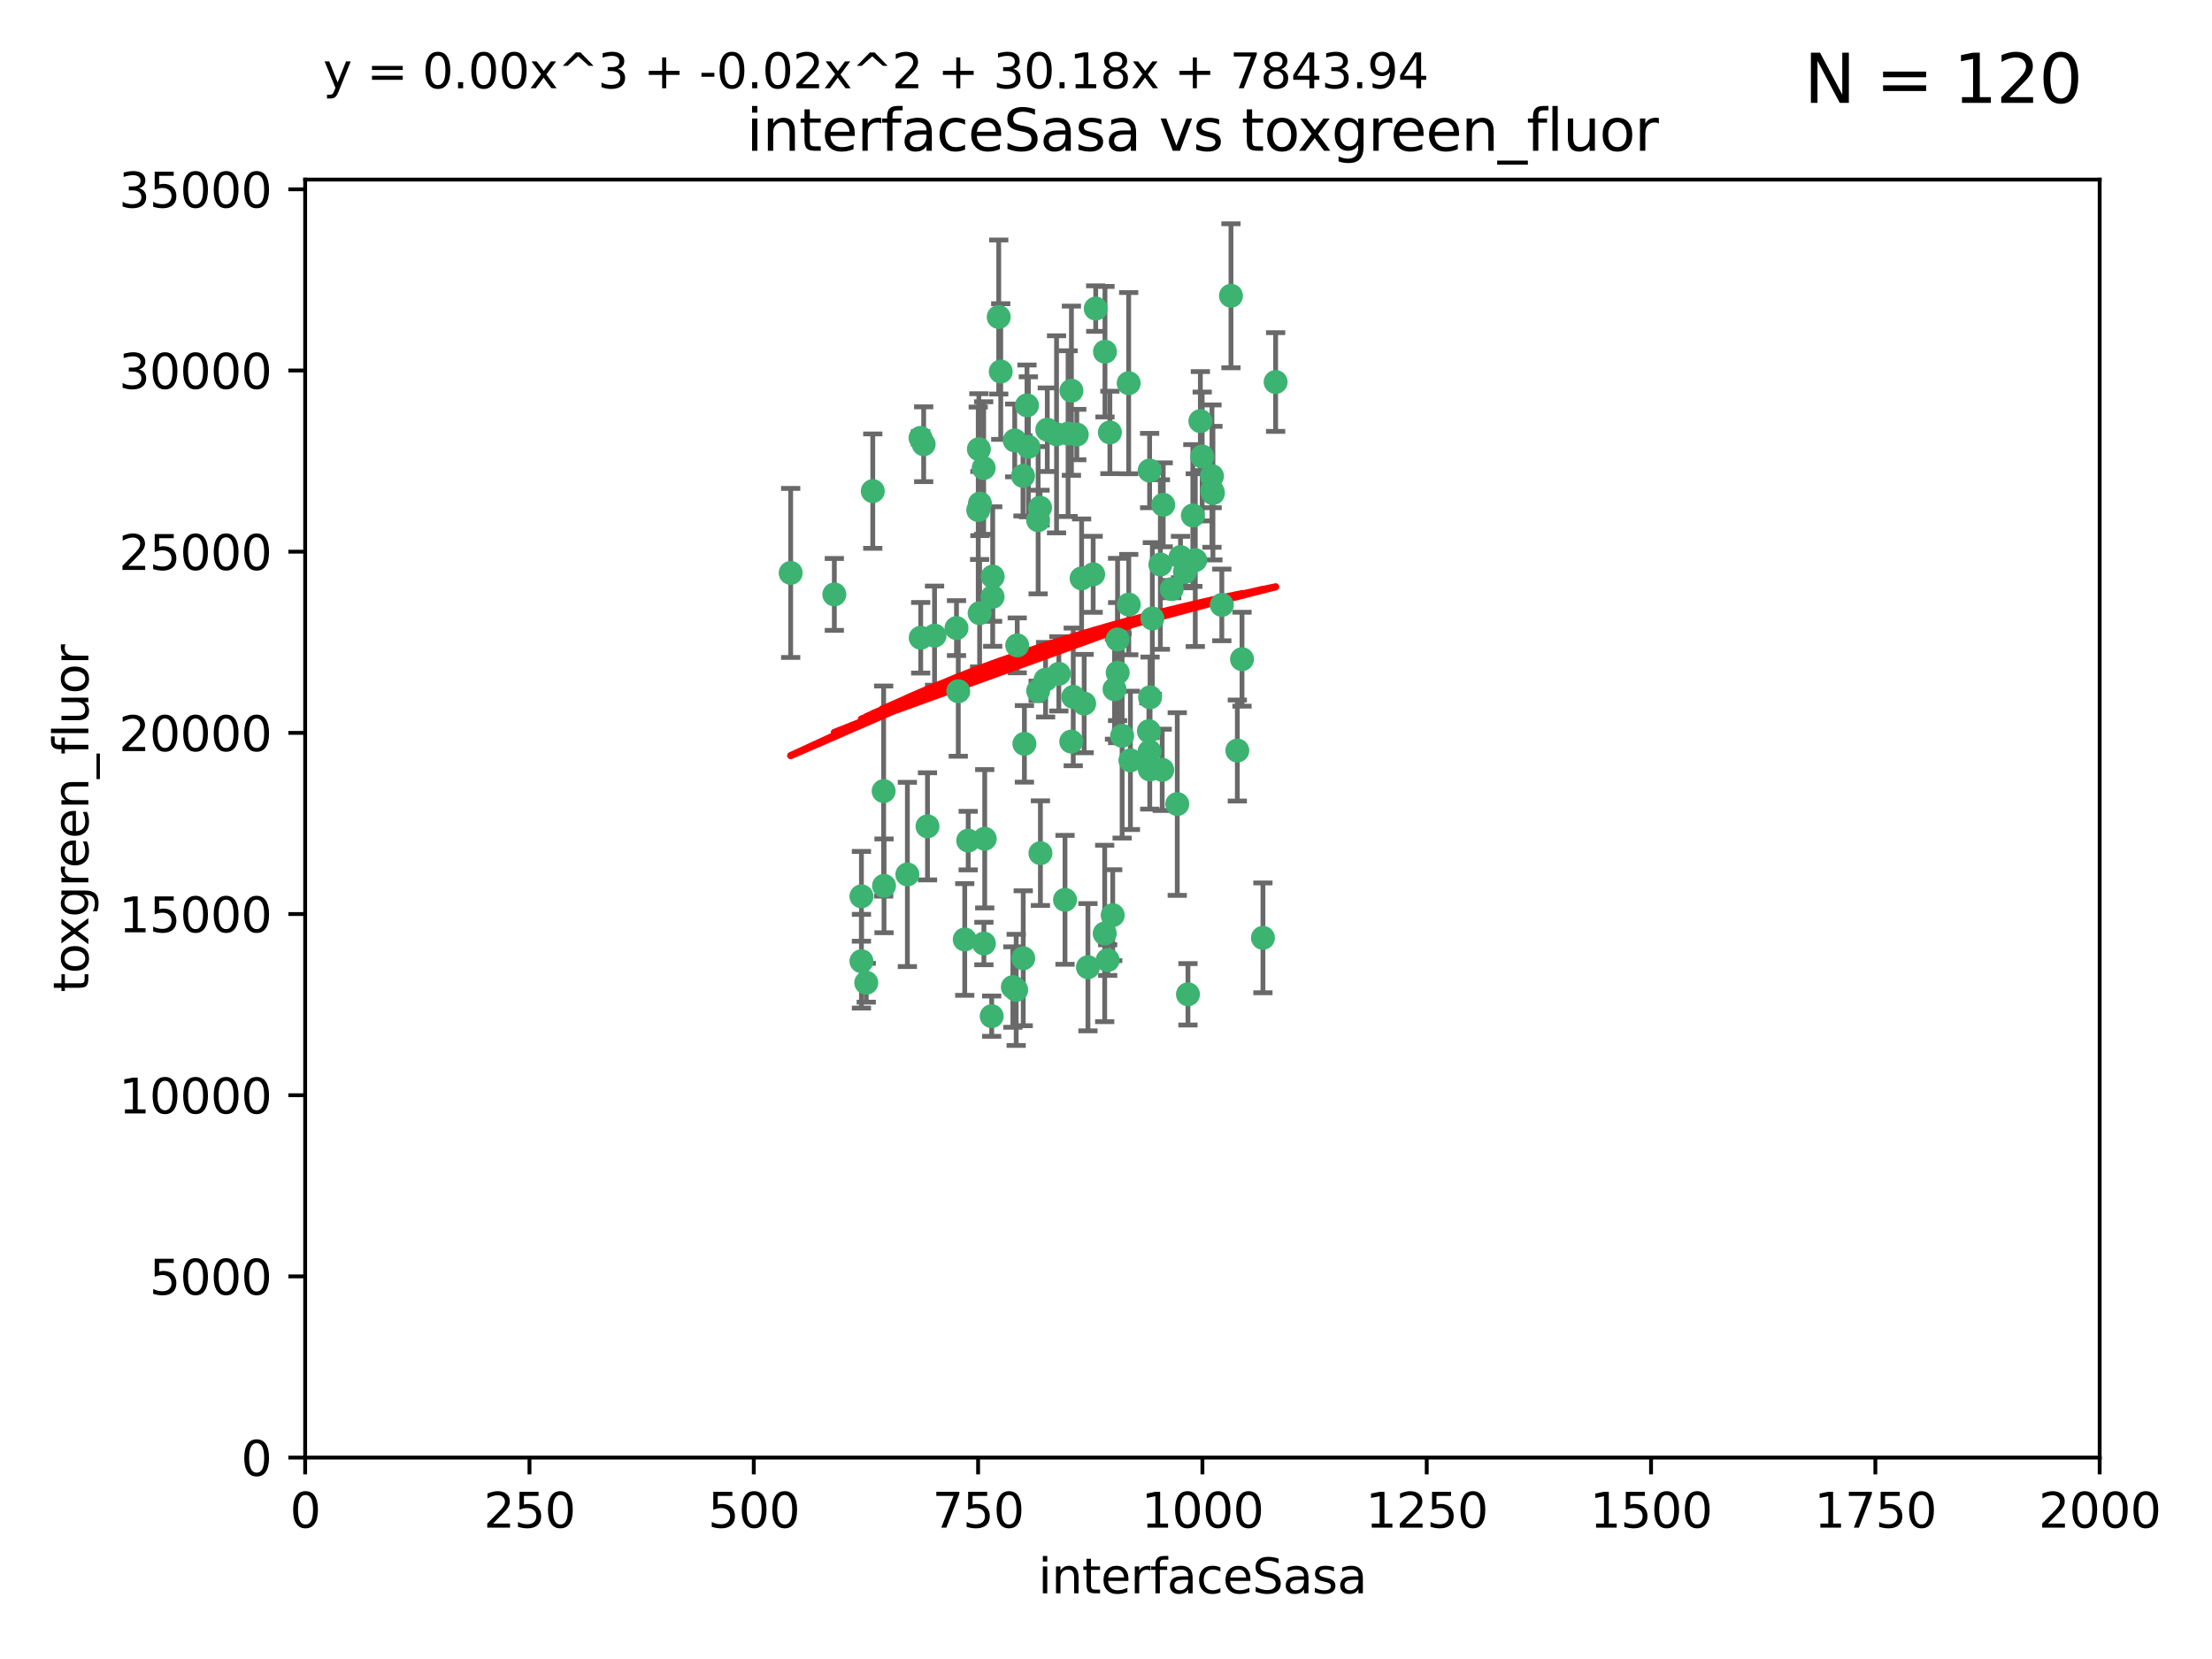 <?xml version="1.0" encoding="utf-8" standalone="no"?>
<!DOCTYPE svg PUBLIC "-//W3C//DTD SVG 1.1//EN"
  "http://www.w3.org/Graphics/SVG/1.1/DTD/svg11.dtd">
<svg xmlns:xlink="http://www.w3.org/1999/xlink" width="460.8pt" height="345.6pt" viewBox="0 0 460.8 345.6" xmlns="http://www.w3.org/2000/svg" version="1.1">
 <defs>
  <style type="text/css">*{stroke-linejoin: round; stroke-linecap: butt}</style>
 </defs>
 <g id="figure_1">
  <g id="patch_1">
   <path d="M 0 345.6 
L 460.8 345.6 
L 460.8 0 
L 0 0 
z
" style="fill: #ffffff"/>
  </g>
  <g id="axes_1">
   <g id="patch_2">
    <path d="M 63.571 303.64 
L 437.4 303.64 
L 437.4 37.411 
L 63.571 37.411 
z
" style="fill: #ffffff"/>
   </g>
   <g id="PathCollection_1">
    <defs>
     <path id="mc6c3f1ea31" d="M 0 1.118 
C 0.297 1.118 0.581 1 0.791 0.791 
C 1 0.581 1.118 0.297 1.118 0 
C 1.118 -0.297 1 -0.581 0.791 -0.791 
C 0.581 -1 0.297 -1.118 0 -1.118 
C -0.297 -1.118 -0.581 -1 -0.791 -0.791 
C -1 -0.581 -1.118 -0.297 -1.118 0 
C -1.118 0.297 -1 0.581 -0.791 0.791 
C -0.581 1 -0.297 1.118 0 1.118 
z
" style="stroke: #3cb371"/>
    </defs>
    <g clip-path="url(#pe619296e58)">
     <use xlink:href="#mc6c3f1ea31" x="242.323" y="105.159" style="fill: #3cb371; stroke: #3cb371"/>
     <use xlink:href="#mc6c3f1ea31" x="248.998" y="116.686" style="fill: #3cb371; stroke: #3cb371"/>
     <use xlink:href="#mc6c3f1ea31" x="239.489" y="98.026" style="fill: #3cb371; stroke: #3cb371"/>
     <use xlink:href="#mc6c3f1ea31" x="250.437" y="95.094" style="fill: #3cb371; stroke: #3cb371"/>
     <use xlink:href="#mc6c3f1ea31" x="218.168" y="89.516" style="fill: #3cb371; stroke: #3cb371"/>
     <use xlink:href="#mc6c3f1ea31" x="265.738" y="79.578" style="fill: #3cb371; stroke: #3cb371"/>
     <use xlink:href="#mc6c3f1ea31" x="245.919" y="116.045" style="fill: #3cb371; stroke: #3cb371"/>
     <use xlink:href="#mc6c3f1ea31" x="250.058" y="87.725" style="fill: #3cb371; stroke: #3cb371"/>
     <use xlink:href="#mc6c3f1ea31" x="252.676" y="102.727" style="fill: #3cb371; stroke: #3cb371"/>
     <use xlink:href="#mc6c3f1ea31" x="230.187" y="73.266" style="fill: #3cb371; stroke: #3cb371"/>
     <use xlink:href="#mc6c3f1ea31" x="240.054" y="128.839" style="fill: #3cb371; stroke: #3cb371"/>
     <use xlink:href="#mc6c3f1ea31" x="246.854" y="119.146" style="fill: #3cb371; stroke: #3cb371"/>
     <use xlink:href="#mc6c3f1ea31" x="231.8" y="190.648" style="fill: #3cb371; stroke: #3cb371"/>
     <use xlink:href="#mc6c3f1ea31" x="223.198" y="81.394" style="fill: #3cb371; stroke: #3cb371"/>
     <use xlink:href="#mc6c3f1ea31" x="258.734" y="137.321" style="fill: #3cb371; stroke: #3cb371"/>
     <use xlink:href="#mc6c3f1ea31" x="233.762" y="153.285" style="fill: #3cb371; stroke: #3cb371"/>
     <use xlink:href="#mc6c3f1ea31" x="235.488" y="158.394" style="fill: #3cb371; stroke: #3cb371"/>
     <use xlink:href="#mc6c3f1ea31" x="211.385" y="91.754" style="fill: #3cb371; stroke: #3cb371"/>
     <use xlink:href="#mc6c3f1ea31" x="235.142" y="125.947" style="fill: #3cb371; stroke: #3cb371"/>
     <use xlink:href="#mc6c3f1ea31" x="208.054" y="66.033" style="fill: #3cb371; stroke: #3cb371"/>
     <use xlink:href="#mc6c3f1ea31" x="220.097" y="90.475" style="fill: #3cb371; stroke: #3cb371"/>
     <use xlink:href="#mc6c3f1ea31" x="223.161" y="154.483" style="fill: #3cb371; stroke: #3cb371"/>
     <use xlink:href="#mc6c3f1ea31" x="248.491" y="107.386" style="fill: #3cb371; stroke: #3cb371"/>
     <use xlink:href="#mc6c3f1ea31" x="241.725" y="117.601" style="fill: #3cb371; stroke: #3cb371"/>
     <use xlink:href="#mc6c3f1ea31" x="225.848" y="146.564" style="fill: #3cb371; stroke: #3cb371"/>
     <use xlink:href="#mc6c3f1ea31" x="252.51" y="102.24" style="fill: #3cb371; stroke: #3cb371"/>
     <use xlink:href="#mc6c3f1ea31" x="227.725" y="119.635" style="fill: #3cb371; stroke: #3cb371"/>
     <use xlink:href="#mc6c3f1ea31" x="235.125" y="79.819" style="fill: #3cb371; stroke: #3cb371"/>
     <use xlink:href="#mc6c3f1ea31" x="206.772" y="124.329" style="fill: #3cb371; stroke: #3cb371"/>
     <use xlink:href="#mc6c3f1ea31" x="244.091" y="122.72" style="fill: #3cb371; stroke: #3cb371"/>
     <use xlink:href="#mc6c3f1ea31" x="230.129" y="194.458" style="fill: #3cb371; stroke: #3cb371"/>
     <use xlink:href="#mc6c3f1ea31" x="211.908" y="134.443" style="fill: #3cb371; stroke: #3cb371"/>
     <use xlink:href="#mc6c3f1ea31" x="231.211" y="90.084" style="fill: #3cb371; stroke: #3cb371"/>
     <use xlink:href="#mc6c3f1ea31" x="214.228" y="93.08" style="fill: #3cb371; stroke: #3cb371"/>
     <use xlink:href="#mc6c3f1ea31" x="213.404" y="154.954" style="fill: #3cb371; stroke: #3cb371"/>
     <use xlink:href="#mc6c3f1ea31" x="204.131" y="104.896" style="fill: #3cb371; stroke: #3cb371"/>
     <use xlink:href="#mc6c3f1ea31" x="239.465" y="156.559" style="fill: #3cb371; stroke: #3cb371"/>
     <use xlink:href="#mc6c3f1ea31" x="257.757" y="156.348" style="fill: #3cb371; stroke: #3cb371"/>
     <use xlink:href="#mc6c3f1ea31" x="216.658" y="105.756" style="fill: #3cb371; stroke: #3cb371"/>
     <use xlink:href="#mc6c3f1ea31" x="204.916" y="97.498" style="fill: #3cb371; stroke: #3cb371"/>
     <use xlink:href="#mc6c3f1ea31" x="192.417" y="92.545" style="fill: #3cb371; stroke: #3cb371"/>
     <use xlink:href="#mc6c3f1ea31" x="216.269" y="143.916" style="fill: #3cb371; stroke: #3cb371"/>
     <use xlink:href="#mc6c3f1ea31" x="222.501" y="90.332" style="fill: #3cb371; stroke: #3cb371"/>
     <use xlink:href="#mc6c3f1ea31" x="206.796" y="120.108" style="fill: #3cb371; stroke: #3cb371"/>
     <use xlink:href="#mc6c3f1ea31" x="206.585" y="211.686" style="fill: #3cb371; stroke: #3cb371"/>
     <use xlink:href="#mc6c3f1ea31" x="230.751" y="200.005" style="fill: #3cb371; stroke: #3cb371"/>
     <use xlink:href="#mc6c3f1ea31" x="199.256" y="130.84" style="fill: #3cb371; stroke: #3cb371"/>
     <use xlink:href="#mc6c3f1ea31" x="211.69" y="206.213" style="fill: #3cb371; stroke: #3cb371"/>
     <use xlink:href="#mc6c3f1ea31" x="213.159" y="199.62" style="fill: #3cb371; stroke: #3cb371"/>
     <use xlink:href="#mc6c3f1ea31" x="191.759" y="91.225" style="fill: #3cb371; stroke: #3cb371"/>
     <use xlink:href="#mc6c3f1ea31" x="216.26" y="108.373" style="fill: #3cb371; stroke: #3cb371"/>
     <use xlink:href="#mc6c3f1ea31" x="220.577" y="140.37" style="fill: #3cb371; stroke: #3cb371"/>
     <use xlink:href="#mc6c3f1ea31" x="242.11" y="160.372" style="fill: #3cb371; stroke: #3cb371"/>
     <use xlink:href="#mc6c3f1ea31" x="223.577" y="145.178" style="fill: #3cb371; stroke: #3cb371"/>
     <use xlink:href="#mc6c3f1ea31" x="254.529" y="126.015" style="fill: #3cb371; stroke: #3cb371"/>
     <use xlink:href="#mc6c3f1ea31" x="208.473" y="77.397" style="fill: #3cb371; stroke: #3cb371"/>
     <use xlink:href="#mc6c3f1ea31" x="203.92" y="93.572" style="fill: #3cb371; stroke: #3cb371"/>
     <use xlink:href="#mc6c3f1ea31" x="181.815" y="102.308" style="fill: #3cb371; stroke: #3cb371"/>
     <use xlink:href="#mc6c3f1ea31" x="239.332" y="152.32" style="fill: #3cb371; stroke: #3cb371"/>
     <use xlink:href="#mc6c3f1ea31" x="204.073" y="127.738" style="fill: #3cb371; stroke: #3cb371"/>
     <use xlink:href="#mc6c3f1ea31" x="239.579" y="145.262" style="fill: #3cb371; stroke: #3cb371"/>
     <use xlink:href="#mc6c3f1ea31" x="221.863" y="187.448" style="fill: #3cb371; stroke: #3cb371"/>
     <use xlink:href="#mc6c3f1ea31" x="232.833" y="140.122" style="fill: #3cb371; stroke: #3cb371"/>
     <use xlink:href="#mc6c3f1ea31" x="263.091" y="195.371" style="fill: #3cb371; stroke: #3cb371"/>
     <use xlink:href="#mc6c3f1ea31" x="210.998" y="205.621" style="fill: #3cb371; stroke: #3cb371"/>
     <use xlink:href="#mc6c3f1ea31" x="252.476" y="99.184" style="fill: #3cb371; stroke: #3cb371"/>
     <use xlink:href="#mc6c3f1ea31" x="256.433" y="61.614" style="fill: #3cb371; stroke: #3cb371"/>
     <use xlink:href="#mc6c3f1ea31" x="203.785" y="106.253" style="fill: #3cb371; stroke: #3cb371"/>
     <use xlink:href="#mc6c3f1ea31" x="213.94" y="84.44" style="fill: #3cb371; stroke: #3cb371"/>
     <use xlink:href="#mc6c3f1ea31" x="194.686" y="132.411" style="fill: #3cb371; stroke: #3cb371"/>
     <use xlink:href="#mc6c3f1ea31" x="213.11" y="99.14" style="fill: #3cb371; stroke: #3cb371"/>
     <use xlink:href="#mc6c3f1ea31" x="225.318" y="120.494" style="fill: #3cb371; stroke: #3cb371"/>
     <use xlink:href="#mc6c3f1ea31" x="180.458" y="204.723" style="fill: #3cb371; stroke: #3cb371"/>
     <use xlink:href="#mc6c3f1ea31" x="199.626" y="143.999" style="fill: #3cb371; stroke: #3cb371"/>
     <use xlink:href="#mc6c3f1ea31" x="189.023" y="182.16" style="fill: #3cb371; stroke: #3cb371"/>
     <use xlink:href="#mc6c3f1ea31" x="193.215" y="172.143" style="fill: #3cb371; stroke: #3cb371"/>
     <use xlink:href="#mc6c3f1ea31" x="232.811" y="133.213" style="fill: #3cb371; stroke: #3cb371"/>
     <use xlink:href="#mc6c3f1ea31" x="224.314" y="90.523" style="fill: #3cb371; stroke: #3cb371"/>
     <use xlink:href="#mc6c3f1ea31" x="239.516" y="160.289" style="fill: #3cb371; stroke: #3cb371"/>
     <use xlink:href="#mc6c3f1ea31" x="204.964" y="196.552" style="fill: #3cb371; stroke: #3cb371"/>
     <use xlink:href="#mc6c3f1ea31" x="164.714" y="119.349" style="fill: #3cb371; stroke: #3cb371"/>
     <use xlink:href="#mc6c3f1ea31" x="216.738" y="177.728" style="fill: #3cb371; stroke: #3cb371"/>
     <use xlink:href="#mc6c3f1ea31" x="200.972" y="195.709" style="fill: #3cb371; stroke: #3cb371"/>
     <use xlink:href="#mc6c3f1ea31" x="205.136" y="174.728" style="fill: #3cb371; stroke: #3cb371"/>
     <use xlink:href="#mc6c3f1ea31" x="228.258" y="64.285" style="fill: #3cb371; stroke: #3cb371"/>
     <use xlink:href="#mc6c3f1ea31" x="217.815" y="141.593" style="fill: #3cb371; stroke: #3cb371"/>
     <use xlink:href="#mc6c3f1ea31" x="201.69" y="175.112" style="fill: #3cb371; stroke: #3cb371"/>
     <use xlink:href="#mc6c3f1ea31" x="247.473" y="207.131" style="fill: #3cb371; stroke: #3cb371"/>
     <use xlink:href="#mc6c3f1ea31" x="191.8" y="132.858" style="fill: #3cb371; stroke: #3cb371"/>
     <use xlink:href="#mc6c3f1ea31" x="184.082" y="164.794" style="fill: #3cb371; stroke: #3cb371"/>
     <use xlink:href="#mc6c3f1ea31" x="232.174" y="143.576" style="fill: #3cb371; stroke: #3cb371"/>
     <use xlink:href="#mc6c3f1ea31" x="179.453" y="200.236" style="fill: #3cb371; stroke: #3cb371"/>
     <use xlink:href="#mc6c3f1ea31" x="179.453" y="186.718" style="fill: #3cb371; stroke: #3cb371"/>
     <use xlink:href="#mc6c3f1ea31" x="245.245" y="167.495" style="fill: #3cb371; stroke: #3cb371"/>
     <use xlink:href="#mc6c3f1ea31" x="173.806" y="123.828" style="fill: #3cb371; stroke: #3cb371"/>
     <use xlink:href="#mc6c3f1ea31" x="226.639" y="201.488" style="fill: #3cb371; stroke: #3cb371"/>
     <use xlink:href="#mc6c3f1ea31" x="184.157" y="184.534" style="fill: #3cb371; stroke: #3cb371"/>
    </g>
   </g>
   <g id="matplotlib.axis_1">
    <g id="xtick_1">
     <g id="line2d_1">
      <defs>
       <path id="md5952747ed" d="M 0 0 
L 0 3.5 
" style="stroke: #000000; stroke-width: 0.8"/>
      </defs>
      <g>
       <use xlink:href="#md5952747ed" x="63.571" y="303.64" style="stroke: #000000; stroke-width: 0.8"/>
      </g>
     </g>
     <g id="text_1">
      <!-- 0 -->
      <g transform="translate(60.39 318.238)scale(0.1 -0.1)">
       <defs>
        <path id="DejaVuSans-30" d="M 2034 4250 
Q 1547 4250 1301 3770 
Q 1056 3291 1056 2328 
Q 1056 1369 1301 889 
Q 1547 409 2034 409 
Q 2525 409 2770 889 
Q 3016 1369 3016 2328 
Q 3016 3291 2770 3770 
Q 2525 4250 2034 4250 
z
M 2034 4750 
Q 2819 4750 3233 4129 
Q 3647 3509 3647 2328 
Q 3647 1150 3233 529 
Q 2819 -91 2034 -91 
Q 1250 -91 836 529 
Q 422 1150 422 2328 
Q 422 3509 836 4129 
Q 1250 4750 2034 4750 
z
" transform="scale(0.016)"/>
       </defs>
       <use xlink:href="#DejaVuSans-30"/>
      </g>
     </g>
    </g>
    <g id="xtick_2">
     <g id="line2d_2">
      <g>
       <use xlink:href="#md5952747ed" x="110.3" y="303.64" style="stroke: #000000; stroke-width: 0.8"/>
      </g>
     </g>
     <g id="text_2">
      <!-- 250 -->
      <g transform="translate(100.756 318.238)scale(0.1 -0.1)">
       <defs>
        <path id="DejaVuSans-32" d="M 1228 531 
L 3431 531 
L 3431 0 
L 469 0 
L 469 531 
Q 828 903 1448 1529 
Q 2069 2156 2228 2338 
Q 2531 2678 2651 2914 
Q 2772 3150 2772 3378 
Q 2772 3750 2511 3984 
Q 2250 4219 1831 4219 
Q 1534 4219 1204 4116 
Q 875 4013 500 3803 
L 500 4441 
Q 881 4594 1212 4672 
Q 1544 4750 1819 4750 
Q 2544 4750 2975 4387 
Q 3406 4025 3406 3419 
Q 3406 3131 3298 2873 
Q 3191 2616 2906 2266 
Q 2828 2175 2409 1742 
Q 1991 1309 1228 531 
z
" transform="scale(0.016)"/>
        <path id="DejaVuSans-35" d="M 691 4666 
L 3169 4666 
L 3169 4134 
L 1269 4134 
L 1269 2991 
Q 1406 3038 1543 3061 
Q 1681 3084 1819 3084 
Q 2600 3084 3056 2656 
Q 3513 2228 3513 1497 
Q 3513 744 3044 326 
Q 2575 -91 1722 -91 
Q 1428 -91 1123 -41 
Q 819 9 494 109 
L 494 744 
Q 775 591 1075 516 
Q 1375 441 1709 441 
Q 2250 441 2565 725 
Q 2881 1009 2881 1497 
Q 2881 1984 2565 2268 
Q 2250 2553 1709 2553 
Q 1456 2553 1204 2497 
Q 953 2441 691 2322 
L 691 4666 
z
" transform="scale(0.016)"/>
       </defs>
       <use xlink:href="#DejaVuSans-32"/>
       <use xlink:href="#DejaVuSans-35" x="63.623"/>
       <use xlink:href="#DejaVuSans-30" x="127.246"/>
      </g>
     </g>
    </g>
    <g id="xtick_3">
     <g id="line2d_3">
      <g>
       <use xlink:href="#md5952747ed" x="157.028" y="303.64" style="stroke: #000000; stroke-width: 0.8"/>
      </g>
     </g>
     <g id="text_3">
      <!-- 500 -->
      <g transform="translate(147.485 318.238)scale(0.1 -0.1)">
       <use xlink:href="#DejaVuSans-35"/>
       <use xlink:href="#DejaVuSans-30" x="63.623"/>
       <use xlink:href="#DejaVuSans-30" x="127.246"/>
      </g>
     </g>
    </g>
    <g id="xtick_4">
     <g id="line2d_4">
      <g>
       <use xlink:href="#md5952747ed" x="203.757" y="303.64" style="stroke: #000000; stroke-width: 0.8"/>
      </g>
     </g>
     <g id="text_4">
      <!-- 750 -->
      <g transform="translate(194.213 318.238)scale(0.1 -0.1)">
       <defs>
        <path id="DejaVuSans-37" d="M 525 4666 
L 3525 4666 
L 3525 4397 
L 1831 0 
L 1172 0 
L 2766 4134 
L 525 4134 
L 525 4666 
z
" transform="scale(0.016)"/>
       </defs>
       <use xlink:href="#DejaVuSans-37"/>
       <use xlink:href="#DejaVuSans-35" x="63.623"/>
       <use xlink:href="#DejaVuSans-30" x="127.246"/>
      </g>
     </g>
    </g>
    <g id="xtick_5">
     <g id="line2d_5">
      <g>
       <use xlink:href="#md5952747ed" x="250.486" y="303.64" style="stroke: #000000; stroke-width: 0.8"/>
      </g>
     </g>
     <g id="text_5">
      <!-- 1000 -->
      <g transform="translate(237.761 318.238)scale(0.1 -0.1)">
       <defs>
        <path id="DejaVuSans-31" d="M 794 531 
L 1825 531 
L 1825 4091 
L 703 3866 
L 703 4441 
L 1819 4666 
L 2450 4666 
L 2450 531 
L 3481 531 
L 3481 0 
L 794 0 
L 794 531 
z
" transform="scale(0.016)"/>
       </defs>
       <use xlink:href="#DejaVuSans-31"/>
       <use xlink:href="#DejaVuSans-30" x="63.623"/>
       <use xlink:href="#DejaVuSans-30" x="127.246"/>
       <use xlink:href="#DejaVuSans-30" x="190.869"/>
      </g>
     </g>
    </g>
    <g id="xtick_6">
     <g id="line2d_6">
      <g>
       <use xlink:href="#md5952747ed" x="297.214" y="303.64" style="stroke: #000000; stroke-width: 0.8"/>
      </g>
     </g>
     <g id="text_6">
      <!-- 1250 -->
      <g transform="translate(284.489 318.238)scale(0.1 -0.1)">
       <use xlink:href="#DejaVuSans-31"/>
       <use xlink:href="#DejaVuSans-32" x="63.623"/>
       <use xlink:href="#DejaVuSans-35" x="127.246"/>
       <use xlink:href="#DejaVuSans-30" x="190.869"/>
      </g>
     </g>
    </g>
    <g id="xtick_7">
     <g id="line2d_7">
      <g>
       <use xlink:href="#md5952747ed" x="343.943" y="303.64" style="stroke: #000000; stroke-width: 0.8"/>
      </g>
     </g>
     <g id="text_7">
      <!-- 1500 -->
      <g transform="translate(331.218 318.238)scale(0.1 -0.1)">
       <use xlink:href="#DejaVuSans-31"/>
       <use xlink:href="#DejaVuSans-35" x="63.623"/>
       <use xlink:href="#DejaVuSans-30" x="127.246"/>
       <use xlink:href="#DejaVuSans-30" x="190.869"/>
      </g>
     </g>
    </g>
    <g id="xtick_8">
     <g id="line2d_8">
      <g>
       <use xlink:href="#md5952747ed" x="390.671" y="303.64" style="stroke: #000000; stroke-width: 0.8"/>
      </g>
     </g>
     <g id="text_8">
      <!-- 1750 -->
      <g transform="translate(377.946 318.238)scale(0.1 -0.1)">
       <use xlink:href="#DejaVuSans-31"/>
       <use xlink:href="#DejaVuSans-37" x="63.623"/>
       <use xlink:href="#DejaVuSans-35" x="127.246"/>
       <use xlink:href="#DejaVuSans-30" x="190.869"/>
      </g>
     </g>
    </g>
    <g id="xtick_9">
     <g id="line2d_9">
      <g>
       <use xlink:href="#md5952747ed" x="437.4" y="303.64" style="stroke: #000000; stroke-width: 0.8"/>
      </g>
     </g>
     <g id="text_9">
      <!-- 2000 -->
      <g transform="translate(424.675 318.238)scale(0.1 -0.1)">
       <use xlink:href="#DejaVuSans-32"/>
       <use xlink:href="#DejaVuSans-30" x="63.623"/>
       <use xlink:href="#DejaVuSans-30" x="127.246"/>
       <use xlink:href="#DejaVuSans-30" x="190.869"/>
      </g>
     </g>
    </g>
    <g id="text_10">
     <!-- interfaceSasa -->
     <g transform="translate(216.279 331.917)scale(0.1 -0.1)">
      <defs>
       <path id="DejaVuSans-69" d="M 603 3500 
L 1178 3500 
L 1178 0 
L 603 0 
L 603 3500 
z
M 603 4863 
L 1178 4863 
L 1178 4134 
L 603 4134 
L 603 4863 
z
" transform="scale(0.016)"/>
       <path id="DejaVuSans-6e" d="M 3513 2113 
L 3513 0 
L 2938 0 
L 2938 2094 
Q 2938 2591 2744 2837 
Q 2550 3084 2163 3084 
Q 1697 3084 1428 2787 
Q 1159 2491 1159 1978 
L 1159 0 
L 581 0 
L 581 3500 
L 1159 3500 
L 1159 2956 
Q 1366 3272 1645 3428 
Q 1925 3584 2291 3584 
Q 2894 3584 3203 3211 
Q 3513 2838 3513 2113 
z
" transform="scale(0.016)"/>
       <path id="DejaVuSans-74" d="M 1172 4494 
L 1172 3500 
L 2356 3500 
L 2356 3053 
L 1172 3053 
L 1172 1153 
Q 1172 725 1289 603 
Q 1406 481 1766 481 
L 2356 481 
L 2356 0 
L 1766 0 
Q 1100 0 847 248 
Q 594 497 594 1153 
L 594 3053 
L 172 3053 
L 172 3500 
L 594 3500 
L 594 4494 
L 1172 4494 
z
" transform="scale(0.016)"/>
       <path id="DejaVuSans-65" d="M 3597 1894 
L 3597 1613 
L 953 1613 
Q 991 1019 1311 708 
Q 1631 397 2203 397 
Q 2534 397 2845 478 
Q 3156 559 3463 722 
L 3463 178 
Q 3153 47 2828 -22 
Q 2503 -91 2169 -91 
Q 1331 -91 842 396 
Q 353 884 353 1716 
Q 353 2575 817 3079 
Q 1281 3584 2069 3584 
Q 2775 3584 3186 3129 
Q 3597 2675 3597 1894 
z
M 3022 2063 
Q 3016 2534 2758 2815 
Q 2500 3097 2075 3097 
Q 1594 3097 1305 2825 
Q 1016 2553 972 2059 
L 3022 2063 
z
" transform="scale(0.016)"/>
       <path id="DejaVuSans-72" d="M 2631 2963 
Q 2534 3019 2420 3045 
Q 2306 3072 2169 3072 
Q 1681 3072 1420 2755 
Q 1159 2438 1159 1844 
L 1159 0 
L 581 0 
L 581 3500 
L 1159 3500 
L 1159 2956 
Q 1341 3275 1631 3429 
Q 1922 3584 2338 3584 
Q 2397 3584 2469 3576 
Q 2541 3569 2628 3553 
L 2631 2963 
z
" transform="scale(0.016)"/>
       <path id="DejaVuSans-66" d="M 2375 4863 
L 2375 4384 
L 1825 4384 
Q 1516 4384 1395 4259 
Q 1275 4134 1275 3809 
L 1275 3500 
L 2222 3500 
L 2222 3053 
L 1275 3053 
L 1275 0 
L 697 0 
L 697 3053 
L 147 3053 
L 147 3500 
L 697 3500 
L 697 3744 
Q 697 4328 969 4595 
Q 1241 4863 1831 4863 
L 2375 4863 
z
" transform="scale(0.016)"/>
       <path id="DejaVuSans-61" d="M 2194 1759 
Q 1497 1759 1228 1600 
Q 959 1441 959 1056 
Q 959 750 1161 570 
Q 1363 391 1709 391 
Q 2188 391 2477 730 
Q 2766 1069 2766 1631 
L 2766 1759 
L 2194 1759 
z
M 3341 1997 
L 3341 0 
L 2766 0 
L 2766 531 
Q 2569 213 2275 61 
Q 1981 -91 1556 -91 
Q 1019 -91 701 211 
Q 384 513 384 1019 
Q 384 1609 779 1909 
Q 1175 2209 1959 2209 
L 2766 2209 
L 2766 2266 
Q 2766 2663 2505 2880 
Q 2244 3097 1772 3097 
Q 1472 3097 1187 3025 
Q 903 2953 641 2809 
L 641 3341 
Q 956 3463 1253 3523 
Q 1550 3584 1831 3584 
Q 2591 3584 2966 3190 
Q 3341 2797 3341 1997 
z
" transform="scale(0.016)"/>
       <path id="DejaVuSans-63" d="M 3122 3366 
L 3122 2828 
Q 2878 2963 2633 3030 
Q 2388 3097 2138 3097 
Q 1578 3097 1268 2742 
Q 959 2388 959 1747 
Q 959 1106 1268 751 
Q 1578 397 2138 397 
Q 2388 397 2633 464 
Q 2878 531 3122 666 
L 3122 134 
Q 2881 22 2623 -34 
Q 2366 -91 2075 -91 
Q 1284 -91 818 406 
Q 353 903 353 1747 
Q 353 2603 823 3093 
Q 1294 3584 2113 3584 
Q 2378 3584 2631 3529 
Q 2884 3475 3122 3366 
z
" transform="scale(0.016)"/>
       <path id="DejaVuSans-53" d="M 3425 4513 
L 3425 3897 
Q 3066 4069 2747 4153 
Q 2428 4238 2131 4238 
Q 1616 4238 1336 4038 
Q 1056 3838 1056 3469 
Q 1056 3159 1242 3001 
Q 1428 2844 1947 2747 
L 2328 2669 
Q 3034 2534 3370 2195 
Q 3706 1856 3706 1288 
Q 3706 609 3251 259 
Q 2797 -91 1919 -91 
Q 1588 -91 1214 -16 
Q 841 59 441 206 
L 441 856 
Q 825 641 1194 531 
Q 1563 422 1919 422 
Q 2459 422 2753 634 
Q 3047 847 3047 1241 
Q 3047 1584 2836 1778 
Q 2625 1972 2144 2069 
L 1759 2144 
Q 1053 2284 737 2584 
Q 422 2884 422 3419 
Q 422 4038 858 4394 
Q 1294 4750 2059 4750 
Q 2388 4750 2728 4690 
Q 3069 4631 3425 4513 
z
" transform="scale(0.016)"/>
       <path id="DejaVuSans-73" d="M 2834 3397 
L 2834 2853 
Q 2591 2978 2328 3040 
Q 2066 3103 1784 3103 
Q 1356 3103 1142 2972 
Q 928 2841 928 2578 
Q 928 2378 1081 2264 
Q 1234 2150 1697 2047 
L 1894 2003 
Q 2506 1872 2764 1633 
Q 3022 1394 3022 966 
Q 3022 478 2636 193 
Q 2250 -91 1575 -91 
Q 1294 -91 989 -36 
Q 684 19 347 128 
L 347 722 
Q 666 556 975 473 
Q 1284 391 1588 391 
Q 1994 391 2212 530 
Q 2431 669 2431 922 
Q 2431 1156 2273 1281 
Q 2116 1406 1581 1522 
L 1381 1569 
Q 847 1681 609 1914 
Q 372 2147 372 2553 
Q 372 3047 722 3315 
Q 1072 3584 1716 3584 
Q 2034 3584 2315 3537 
Q 2597 3491 2834 3397 
z
" transform="scale(0.016)"/>
      </defs>
      <use xlink:href="#DejaVuSans-69"/>
      <use xlink:href="#DejaVuSans-6e" x="27.783"/>
      <use xlink:href="#DejaVuSans-74" x="91.162"/>
      <use xlink:href="#DejaVuSans-65" x="130.371"/>
      <use xlink:href="#DejaVuSans-72" x="191.895"/>
      <use xlink:href="#DejaVuSans-66" x="233.008"/>
      <use xlink:href="#DejaVuSans-61" x="268.213"/>
      <use xlink:href="#DejaVuSans-63" x="329.492"/>
      <use xlink:href="#DejaVuSans-65" x="384.473"/>
      <use xlink:href="#DejaVuSans-53" x="445.996"/>
      <use xlink:href="#DejaVuSans-61" x="509.473"/>
      <use xlink:href="#DejaVuSans-73" x="570.752"/>
      <use xlink:href="#DejaVuSans-61" x="622.852"/>
     </g>
    </g>
   </g>
   <g id="matplotlib.axis_2">
    <g id="ytick_1">
     <g id="line2d_10">
      <defs>
       <path id="m7baeba05cc" d="M 0 0 
L -3.5 0 
" style="stroke: #000000; stroke-width: 0.8"/>
      </defs>
      <g>
       <use xlink:href="#m7baeba05cc" x="63.571" y="303.64" style="stroke: #000000; stroke-width: 0.8"/>
      </g>
     </g>
     <g id="text_11">
      <!-- 0 -->
      <g transform="translate(50.209 307.439)scale(0.1 -0.1)">
       <use xlink:href="#DejaVuSans-30"/>
      </g>
     </g>
    </g>
    <g id="ytick_2">
     <g id="line2d_11">
      <g>
       <use xlink:href="#m7baeba05cc" x="63.571" y="265.897" style="stroke: #000000; stroke-width: 0.8"/>
      </g>
     </g>
     <g id="text_12">
      <!-- 5000 -->
      <g transform="translate(31.121 269.696)scale(0.1 -0.1)">
       <use xlink:href="#DejaVuSans-35"/>
       <use xlink:href="#DejaVuSans-30" x="63.623"/>
       <use xlink:href="#DejaVuSans-30" x="127.246"/>
       <use xlink:href="#DejaVuSans-30" x="190.869"/>
      </g>
     </g>
    </g>
    <g id="ytick_3">
     <g id="line2d_12">
      <g>
       <use xlink:href="#m7baeba05cc" x="63.571" y="228.154" style="stroke: #000000; stroke-width: 0.8"/>
      </g>
     </g>
     <g id="text_13">
      <!-- 10000 -->
      <g transform="translate(24.759 231.953)scale(0.1 -0.1)">
       <use xlink:href="#DejaVuSans-31"/>
       <use xlink:href="#DejaVuSans-30" x="63.623"/>
       <use xlink:href="#DejaVuSans-30" x="127.246"/>
       <use xlink:href="#DejaVuSans-30" x="190.869"/>
       <use xlink:href="#DejaVuSans-30" x="254.492"/>
      </g>
     </g>
    </g>
    <g id="ytick_4">
     <g id="line2d_13">
      <g>
       <use xlink:href="#m7baeba05cc" x="63.571" y="190.411" style="stroke: #000000; stroke-width: 0.8"/>
      </g>
     </g>
     <g id="text_14">
      <!-- 15000 -->
      <g transform="translate(24.759 194.21)scale(0.1 -0.1)">
       <use xlink:href="#DejaVuSans-31"/>
       <use xlink:href="#DejaVuSans-35" x="63.623"/>
       <use xlink:href="#DejaVuSans-30" x="127.246"/>
       <use xlink:href="#DejaVuSans-30" x="190.869"/>
       <use xlink:href="#DejaVuSans-30" x="254.492"/>
      </g>
     </g>
    </g>
    <g id="ytick_5">
     <g id="line2d_14">
      <g>
       <use xlink:href="#m7baeba05cc" x="63.571" y="152.668" style="stroke: #000000; stroke-width: 0.8"/>
      </g>
     </g>
     <g id="text_15">
      <!-- 20000 -->
      <g transform="translate(24.759 156.467)scale(0.1 -0.1)">
       <use xlink:href="#DejaVuSans-32"/>
       <use xlink:href="#DejaVuSans-30" x="63.623"/>
       <use xlink:href="#DejaVuSans-30" x="127.246"/>
       <use xlink:href="#DejaVuSans-30" x="190.869"/>
       <use xlink:href="#DejaVuSans-30" x="254.492"/>
      </g>
     </g>
    </g>
    <g id="ytick_6">
     <g id="line2d_15">
      <g>
       <use xlink:href="#m7baeba05cc" x="63.571" y="114.925" style="stroke: #000000; stroke-width: 0.8"/>
      </g>
     </g>
     <g id="text_16">
      <!-- 25000 -->
      <g transform="translate(24.759 118.724)scale(0.1 -0.1)">
       <use xlink:href="#DejaVuSans-32"/>
       <use xlink:href="#DejaVuSans-35" x="63.623"/>
       <use xlink:href="#DejaVuSans-30" x="127.246"/>
       <use xlink:href="#DejaVuSans-30" x="190.869"/>
       <use xlink:href="#DejaVuSans-30" x="254.492"/>
      </g>
     </g>
    </g>
    <g id="ytick_7">
     <g id="line2d_16">
      <g>
       <use xlink:href="#m7baeba05cc" x="63.571" y="77.181" style="stroke: #000000; stroke-width: 0.8"/>
      </g>
     </g>
     <g id="text_17">
      <!-- 30000 -->
      <g transform="translate(24.759 80.981)scale(0.1 -0.1)">
       <defs>
        <path id="DejaVuSans-33" d="M 2597 2516 
Q 3050 2419 3304 2112 
Q 3559 1806 3559 1356 
Q 3559 666 3084 287 
Q 2609 -91 1734 -91 
Q 1441 -91 1130 -33 
Q 819 25 488 141 
L 488 750 
Q 750 597 1062 519 
Q 1375 441 1716 441 
Q 2309 441 2620 675 
Q 2931 909 2931 1356 
Q 2931 1769 2642 2001 
Q 2353 2234 1838 2234 
L 1294 2234 
L 1294 2753 
L 1863 2753 
Q 2328 2753 2575 2939 
Q 2822 3125 2822 3475 
Q 2822 3834 2567 4026 
Q 2313 4219 1838 4219 
Q 1578 4219 1281 4162 
Q 984 4106 628 3988 
L 628 4550 
Q 988 4650 1302 4700 
Q 1616 4750 1894 4750 
Q 2613 4750 3031 4423 
Q 3450 4097 3450 3541 
Q 3450 3153 3228 2886 
Q 3006 2619 2597 2516 
z
" transform="scale(0.016)"/>
       </defs>
       <use xlink:href="#DejaVuSans-33"/>
       <use xlink:href="#DejaVuSans-30" x="63.623"/>
       <use xlink:href="#DejaVuSans-30" x="127.246"/>
       <use xlink:href="#DejaVuSans-30" x="190.869"/>
       <use xlink:href="#DejaVuSans-30" x="254.492"/>
      </g>
     </g>
    </g>
    <g id="ytick_8">
     <g id="line2d_17">
      <g>
       <use xlink:href="#m7baeba05cc" x="63.571" y="39.438" style="stroke: #000000; stroke-width: 0.8"/>
      </g>
     </g>
     <g id="text_18">
      <!-- 35000 -->
      <g transform="translate(24.759 43.238)scale(0.1 -0.1)">
       <use xlink:href="#DejaVuSans-33"/>
       <use xlink:href="#DejaVuSans-35" x="63.623"/>
       <use xlink:href="#DejaVuSans-30" x="127.246"/>
       <use xlink:href="#DejaVuSans-30" x="190.869"/>
       <use xlink:href="#DejaVuSans-30" x="254.492"/>
      </g>
     </g>
    </g>
    <g id="text_19">
     <!-- toxgreen_fluor -->
     <g transform="translate(18.401 206.72)rotate(-90)scale(0.1 -0.1)">
      <defs>
       <path id="DejaVuSans-6f" d="M 1959 3097 
Q 1497 3097 1228 2736 
Q 959 2375 959 1747 
Q 959 1119 1226 758 
Q 1494 397 1959 397 
Q 2419 397 2687 759 
Q 2956 1122 2956 1747 
Q 2956 2369 2687 2733 
Q 2419 3097 1959 3097 
z
M 1959 3584 
Q 2709 3584 3137 3096 
Q 3566 2609 3566 1747 
Q 3566 888 3137 398 
Q 2709 -91 1959 -91 
Q 1206 -91 779 398 
Q 353 888 353 1747 
Q 353 2609 779 3096 
Q 1206 3584 1959 3584 
z
" transform="scale(0.016)"/>
       <path id="DejaVuSans-78" d="M 3513 3500 
L 2247 1797 
L 3578 0 
L 2900 0 
L 1881 1375 
L 863 0 
L 184 0 
L 1544 1831 
L 300 3500 
L 978 3500 
L 1906 2253 
L 2834 3500 
L 3513 3500 
z
" transform="scale(0.016)"/>
       <path id="DejaVuSans-67" d="M 2906 1791 
Q 2906 2416 2648 2759 
Q 2391 3103 1925 3103 
Q 1463 3103 1205 2759 
Q 947 2416 947 1791 
Q 947 1169 1205 825 
Q 1463 481 1925 481 
Q 2391 481 2648 825 
Q 2906 1169 2906 1791 
z
M 3481 434 
Q 3481 -459 3084 -895 
Q 2688 -1331 1869 -1331 
Q 1566 -1331 1297 -1286 
Q 1028 -1241 775 -1147 
L 775 -588 
Q 1028 -725 1275 -790 
Q 1522 -856 1778 -856 
Q 2344 -856 2625 -561 
Q 2906 -266 2906 331 
L 2906 616 
Q 2728 306 2450 153 
Q 2172 0 1784 0 
Q 1141 0 747 490 
Q 353 981 353 1791 
Q 353 2603 747 3093 
Q 1141 3584 1784 3584 
Q 2172 3584 2450 3431 
Q 2728 3278 2906 2969 
L 2906 3500 
L 3481 3500 
L 3481 434 
z
" transform="scale(0.016)"/>
       <path id="DejaVuSans-5f" d="M 3263 -1063 
L 3263 -1509 
L -63 -1509 
L -63 -1063 
L 3263 -1063 
z
" transform="scale(0.016)"/>
       <path id="DejaVuSans-6c" d="M 603 4863 
L 1178 4863 
L 1178 0 
L 603 0 
L 603 4863 
z
" transform="scale(0.016)"/>
       <path id="DejaVuSans-75" d="M 544 1381 
L 544 3500 
L 1119 3500 
L 1119 1403 
Q 1119 906 1312 657 
Q 1506 409 1894 409 
Q 2359 409 2629 706 
Q 2900 1003 2900 1516 
L 2900 3500 
L 3475 3500 
L 3475 0 
L 2900 0 
L 2900 538 
Q 2691 219 2414 64 
Q 2138 -91 1772 -91 
Q 1169 -91 856 284 
Q 544 659 544 1381 
z
M 1991 3584 
L 1991 3584 
z
" transform="scale(0.016)"/>
      </defs>
      <use xlink:href="#DejaVuSans-74"/>
      <use xlink:href="#DejaVuSans-6f" x="39.209"/>
      <use xlink:href="#DejaVuSans-78" x="97.266"/>
      <use xlink:href="#DejaVuSans-67" x="156.445"/>
      <use xlink:href="#DejaVuSans-72" x="219.922"/>
      <use xlink:href="#DejaVuSans-65" x="258.785"/>
      <use xlink:href="#DejaVuSans-65" x="320.309"/>
      <use xlink:href="#DejaVuSans-6e" x="381.832"/>
      <use xlink:href="#DejaVuSans-5f" x="445.211"/>
      <use xlink:href="#DejaVuSans-66" x="495.211"/>
      <use xlink:href="#DejaVuSans-6c" x="530.416"/>
      <use xlink:href="#DejaVuSans-75" x="558.199"/>
      <use xlink:href="#DejaVuSans-6f" x="621.578"/>
      <use xlink:href="#DejaVuSans-72" x="682.76"/>
     </g>
    </g>
   </g>
   <g id="LineCollection_1">
    <path d="M 242.323 113.901 
L 242.323 96.418 
" clip-path="url(#pe619296e58)" style="fill: none; stroke: #696969"/>
    <path d="M 248.998 134.682 
L 248.998 98.689 
" clip-path="url(#pe619296e58)" style="fill: none; stroke: #696969"/>
    <path d="M 239.489 105.772 
L 239.489 90.281 
" clip-path="url(#pe619296e58)" style="fill: none; stroke: #696969"/>
    <path d="M 250.437 108.514 
L 250.437 81.675 
" clip-path="url(#pe619296e58)" style="fill: none; stroke: #696969"/>
    <path d="M 218.168 98.217 
L 218.168 80.815 
" clip-path="url(#pe619296e58)" style="fill: none; stroke: #696969"/>
    <path d="M 265.738 89.863 
L 265.738 69.294 
" clip-path="url(#pe619296e58)" style="fill: none; stroke: #696969"/>
    <path d="M 245.919 120.361 
L 245.919 111.729 
" clip-path="url(#pe619296e58)" style="fill: none; stroke: #696969"/>
    <path d="M 250.058 98.04 
L 250.058 77.41 
" clip-path="url(#pe619296e58)" style="fill: none; stroke: #696969"/>
    <path d="M 252.676 116.638 
L 252.676 88.815 
" clip-path="url(#pe619296e58)" style="fill: none; stroke: #696969"/>
    <path d="M 230.187 86.861 
L 230.187 59.671 
" clip-path="url(#pe619296e58)" style="fill: none; stroke: #696969"/>
    <path d="M 240.054 144.637 
L 240.054 113.041 
" clip-path="url(#pe619296e58)" style="fill: none; stroke: #696969"/>
    <path d="M 246.854 122.449 
L 246.854 115.842 
" clip-path="url(#pe619296e58)" style="fill: none; stroke: #696969"/>
    <path d="M 231.8 200.118 
L 231.8 181.177 
" clip-path="url(#pe619296e58)" style="fill: none; stroke: #696969"/>
    <path d="M 223.198 99.017 
L 223.198 63.771 
" clip-path="url(#pe619296e58)" style="fill: none; stroke: #696969"/>
    <path d="M 258.734 147.102 
L 258.734 127.541 
" clip-path="url(#pe619296e58)" style="fill: none; stroke: #696969"/>
    <path d="M 233.762 174.582 
L 233.762 131.988 
" clip-path="url(#pe619296e58)" style="fill: none; stroke: #696969"/>
    <path d="M 235.488 172.807 
L 235.488 143.981 
" clip-path="url(#pe619296e58)" style="fill: none; stroke: #696969"/>
    <path d="M 211.385 99.334 
L 211.385 84.174 
" clip-path="url(#pe619296e58)" style="fill: none; stroke: #696969"/>
    <path d="M 235.142 136.397 
L 235.142 115.497 
" clip-path="url(#pe619296e58)" style="fill: none; stroke: #696969"/>
    <path d="M 208.054 82.076 
L 208.054 49.99 
" clip-path="url(#pe619296e58)" style="fill: none; stroke: #696969"/>
    <path d="M 220.097 111.003 
L 220.097 69.947 
" clip-path="url(#pe619296e58)" style="fill: none; stroke: #696969"/>
    <path d="M 223.161 155.048 
L 223.161 153.918 
" clip-path="url(#pe619296e58)" style="fill: none; stroke: #696969"/>
    <path d="M 248.491 122.155 
L 248.491 92.617 
" clip-path="url(#pe619296e58)" style="fill: none; stroke: #696969"/>
    <path d="M 241.725 135.26 
L 241.725 99.941 
" clip-path="url(#pe619296e58)" style="fill: none; stroke: #696969"/>
    <path d="M 225.848 156.807 
L 225.848 136.321 
" clip-path="url(#pe619296e58)" style="fill: none; stroke: #696969"/>
    <path d="M 252.51 105.772 
L 252.51 98.709 
" clip-path="url(#pe619296e58)" style="fill: none; stroke: #696969"/>
    <path d="M 227.725 127.554 
L 227.725 111.717 
" clip-path="url(#pe619296e58)" style="fill: none; stroke: #696969"/>
    <path d="M 235.125 98.693 
L 235.125 60.945 
" clip-path="url(#pe619296e58)" style="fill: none; stroke: #696969"/>
    <path d="M 206.772 129.426 
L 206.772 119.231 
" clip-path="url(#pe619296e58)" style="fill: none; stroke: #696969"/>
    <path d="M 244.091 124.514 
L 244.091 120.926 
" clip-path="url(#pe619296e58)" style="fill: none; stroke: #696969"/>
    <path d="M 230.129 212.834 
L 230.129 176.082 
" clip-path="url(#pe619296e58)" style="fill: none; stroke: #696969"/>
    <path d="M 211.908 140.163 
L 211.908 128.724 
" clip-path="url(#pe619296e58)" style="fill: none; stroke: #696969"/>
    <path d="M 231.211 98.668 
L 231.211 81.501 
" clip-path="url(#pe619296e58)" style="fill: none; stroke: #696969"/>
    <path d="M 214.228 107.664 
L 214.228 78.496 
" clip-path="url(#pe619296e58)" style="fill: none; stroke: #696969"/>
    <path d="M 213.404 162.929 
L 213.404 146.979 
" clip-path="url(#pe619296e58)" style="fill: none; stroke: #696969"/>
    <path d="M 204.131 111.578 
L 204.131 98.214 
" clip-path="url(#pe619296e58)" style="fill: none; stroke: #696969"/>
    <path d="M 239.465 160.147 
L 239.465 152.97 
" clip-path="url(#pe619296e58)" style="fill: none; stroke: #696969"/>
    <path d="M 257.757 166.868 
L 257.757 145.829 
" clip-path="url(#pe619296e58)" style="fill: none; stroke: #696969"/>
    <path d="M 216.658 109.392 
L 216.658 102.12 
" clip-path="url(#pe619296e58)" style="fill: none; stroke: #696969"/>
    <path d="M 204.916 111.302 
L 204.916 83.693 
" clip-path="url(#pe619296e58)" style="fill: none; stroke: #696969"/>
    <path d="M 192.417 100.341 
L 192.417 84.749 
" clip-path="url(#pe619296e58)" style="fill: none; stroke: #696969"/>
    <path d="M 216.269 145.941 
L 216.269 141.891 
" clip-path="url(#pe619296e58)" style="fill: none; stroke: #696969"/>
    <path d="M 222.501 107.592 
L 222.501 73.071 
" clip-path="url(#pe619296e58)" style="fill: none; stroke: #696969"/>
    <path d="M 206.796 134.641 
L 206.796 105.576 
" clip-path="url(#pe619296e58)" style="fill: none; stroke: #696969"/>
    <path d="M 206.585 215.883 
L 206.585 207.488 
" clip-path="url(#pe619296e58)" style="fill: none; stroke: #696969"/>
    <path d="M 230.751 203.204 
L 230.751 196.806 
" clip-path="url(#pe619296e58)" style="fill: none; stroke: #696969"/>
    <path d="M 199.256 136.561 
L 199.256 125.12 
" clip-path="url(#pe619296e58)" style="fill: none; stroke: #696969"/>
    <path d="M 211.69 217.788 
L 211.69 194.637 
" clip-path="url(#pe619296e58)" style="fill: none; stroke: #696969"/>
    <path d="M 213.159 213.675 
L 213.159 185.565 
" clip-path="url(#pe619296e58)" style="fill: none; stroke: #696969"/>
    <path d="M 191.759 92.542 
L 191.759 89.908 
" clip-path="url(#pe619296e58)" style="fill: none; stroke: #696969"/>
    <path d="M 216.26 123.707 
L 216.26 93.039 
" clip-path="url(#pe619296e58)" style="fill: none; stroke: #696969"/>
    <path d="M 220.577 148.106 
L 220.577 132.634 
" clip-path="url(#pe619296e58)" style="fill: none; stroke: #696969"/>
    <path d="M 242.11 168.839 
L 242.11 151.905 
" clip-path="url(#pe619296e58)" style="fill: none; stroke: #696969"/>
    <path d="M 223.577 159.513 
L 223.577 130.843 
" clip-path="url(#pe619296e58)" style="fill: none; stroke: #696969"/>
    <path d="M 254.529 133.474 
L 254.529 118.555 
" clip-path="url(#pe619296e58)" style="fill: none; stroke: #696969"/>
    <path d="M 208.473 91.524 
L 208.473 63.27 
" clip-path="url(#pe619296e58)" style="fill: none; stroke: #696969"/>
    <path d="M 203.92 105.129 
L 203.92 82.016 
" clip-path="url(#pe619296e58)" style="fill: none; stroke: #696969"/>
    <path d="M 181.815 114.22 
L 181.815 90.397 
" clip-path="url(#pe619296e58)" style="fill: none; stroke: #696969"/>
    <path d="M 239.332 158.197 
L 239.332 146.442 
" clip-path="url(#pe619296e58)" style="fill: none; stroke: #696969"/>
    <path d="M 204.073 138.926 
L 204.073 116.549 
" clip-path="url(#pe619296e58)" style="fill: none; stroke: #696969"/>
    <path d="M 239.579 153.647 
L 239.579 136.877 
" clip-path="url(#pe619296e58)" style="fill: none; stroke: #696969"/>
    <path d="M 221.863 200.874 
L 221.863 174.022 
" clip-path="url(#pe619296e58)" style="fill: none; stroke: #696969"/>
    <path d="M 232.833 154.719 
L 232.833 125.526 
" clip-path="url(#pe619296e58)" style="fill: none; stroke: #696969"/>
    <path d="M 263.091 206.807 
L 263.091 183.935 
" clip-path="url(#pe619296e58)" style="fill: none; stroke: #696969"/>
    <path d="M 210.998 214 
L 210.998 197.242 
" clip-path="url(#pe619296e58)" style="fill: none; stroke: #696969"/>
    <path d="M 252.476 114.01 
L 252.476 84.357 
" clip-path="url(#pe619296e58)" style="fill: none; stroke: #696969"/>
    <path d="M 256.433 76.614 
L 256.433 46.614 
" clip-path="url(#pe619296e58)" style="fill: none; stroke: #696969"/>
    <path d="M 203.785 127.715 
L 203.785 84.791 
" clip-path="url(#pe619296e58)" style="fill: none; stroke: #696969"/>
    <path d="M 213.94 92.843 
L 213.94 76.037 
" clip-path="url(#pe619296e58)" style="fill: none; stroke: #696969"/>
    <path d="M 194.686 142.738 
L 194.686 122.084 
" clip-path="url(#pe619296e58)" style="fill: none; stroke: #696969"/>
    <path d="M 213.11 107.483 
L 213.11 90.798 
" clip-path="url(#pe619296e58)" style="fill: none; stroke: #696969"/>
    <path d="M 225.318 132.879 
L 225.318 108.108 
" clip-path="url(#pe619296e58)" style="fill: none; stroke: #696969"/>
    <path d="M 180.458 208.763 
L 180.458 200.682 
" clip-path="url(#pe619296e58)" style="fill: none; stroke: #696969"/>
    <path d="M 199.626 157.537 
L 199.626 130.461 
" clip-path="url(#pe619296e58)" style="fill: none; stroke: #696969"/>
    <path d="M 189.023 201.352 
L 189.023 162.968 
" clip-path="url(#pe619296e58)" style="fill: none; stroke: #696969"/>
    <path d="M 193.215 183.299 
L 193.215 160.986 
" clip-path="url(#pe619296e58)" style="fill: none; stroke: #696969"/>
    <path d="M 232.811 150.11 
L 232.811 116.316 
" clip-path="url(#pe619296e58)" style="fill: none; stroke: #696969"/>
    <path d="M 224.314 95.772 
L 224.314 85.274 
" clip-path="url(#pe619296e58)" style="fill: none; stroke: #696969"/>
    <path d="M 239.516 168.551 
L 239.516 152.026 
" clip-path="url(#pe619296e58)" style="fill: none; stroke: #696969"/>
    <path d="M 204.964 200.974 
L 204.964 192.13 
" clip-path="url(#pe619296e58)" style="fill: none; stroke: #696969"/>
    <path d="M 164.714 136.952 
L 164.714 101.746 
" clip-path="url(#pe619296e58)" style="fill: none; stroke: #696969"/>
    <path d="M 216.738 188.626 
L 216.738 166.829 
" clip-path="url(#pe619296e58)" style="fill: none; stroke: #696969"/>
    <path d="M 200.972 207.343 
L 200.972 184.076 
" clip-path="url(#pe619296e58)" style="fill: none; stroke: #696969"/>
    <path d="M 205.136 189.135 
L 205.136 160.322 
" clip-path="url(#pe619296e58)" style="fill: none; stroke: #696969"/>
    <path d="M 228.258 69.03 
L 228.258 59.54 
" clip-path="url(#pe619296e58)" style="fill: none; stroke: #696969"/>
    <path d="M 217.815 149.363 
L 217.815 133.823 
" clip-path="url(#pe619296e58)" style="fill: none; stroke: #696969"/>
    <path d="M 201.69 181.212 
L 201.69 169.013 
" clip-path="url(#pe619296e58)" style="fill: none; stroke: #696969"/>
    <path d="M 247.473 213.527 
L 247.473 200.736 
" clip-path="url(#pe619296e58)" style="fill: none; stroke: #696969"/>
    <path d="M 191.8 140.21 
L 191.8 125.507 
" clip-path="url(#pe619296e58)" style="fill: none; stroke: #696969"/>
    <path d="M 184.082 186.68 
L 184.082 142.908 
" clip-path="url(#pe619296e58)" style="fill: none; stroke: #696969"/>
    <path d="M 232.174 153.98 
L 232.174 133.171 
" clip-path="url(#pe619296e58)" style="fill: none; stroke: #696969"/>
    <path d="M 179.453 209.997 
L 179.453 190.475 
" clip-path="url(#pe619296e58)" style="fill: none; stroke: #696969"/>
    <path d="M 179.453 196.071 
L 179.453 177.365 
" clip-path="url(#pe619296e58)" style="fill: none; stroke: #696969"/>
    <path d="M 245.245 186.519 
L 245.245 148.47 
" clip-path="url(#pe619296e58)" style="fill: none; stroke: #696969"/>
    <path d="M 173.806 131.314 
L 173.806 116.343 
" clip-path="url(#pe619296e58)" style="fill: none; stroke: #696969"/>
    <path d="M 226.639 214.744 
L 226.639 188.233 
" clip-path="url(#pe619296e58)" style="fill: none; stroke: #696969"/>
    <path d="M 184.157 194.3 
L 184.157 174.769 
" clip-path="url(#pe619296e58)" style="fill: none; stroke: #696969"/>
   </g>
   <g id="line2d_18">
    <defs>
     <path id="mf8abd42ee7" d="M 2 0 
L -2 -0 
" style="stroke: #696969"/>
    </defs>
    <g clip-path="url(#pe619296e58)">
     <use xlink:href="#mf8abd42ee7" x="242.323" y="113.901" style="fill: #696969; stroke: #696969"/>
     <use xlink:href="#mf8abd42ee7" x="248.998" y="134.682" style="fill: #696969; stroke: #696969"/>
     <use xlink:href="#mf8abd42ee7" x="239.489" y="105.772" style="fill: #696969; stroke: #696969"/>
     <use xlink:href="#mf8abd42ee7" x="250.437" y="108.514" style="fill: #696969; stroke: #696969"/>
     <use xlink:href="#mf8abd42ee7" x="218.168" y="98.217" style="fill: #696969; stroke: #696969"/>
     <use xlink:href="#mf8abd42ee7" x="265.738" y="89.863" style="fill: #696969; stroke: #696969"/>
     <use xlink:href="#mf8abd42ee7" x="245.919" y="120.361" style="fill: #696969; stroke: #696969"/>
     <use xlink:href="#mf8abd42ee7" x="250.058" y="98.04" style="fill: #696969; stroke: #696969"/>
     <use xlink:href="#mf8abd42ee7" x="252.676" y="116.638" style="fill: #696969; stroke: #696969"/>
     <use xlink:href="#mf8abd42ee7" x="230.187" y="86.861" style="fill: #696969; stroke: #696969"/>
     <use xlink:href="#mf8abd42ee7" x="240.054" y="144.637" style="fill: #696969; stroke: #696969"/>
     <use xlink:href="#mf8abd42ee7" x="246.854" y="122.449" style="fill: #696969; stroke: #696969"/>
     <use xlink:href="#mf8abd42ee7" x="231.8" y="200.118" style="fill: #696969; stroke: #696969"/>
     <use xlink:href="#mf8abd42ee7" x="223.198" y="99.017" style="fill: #696969; stroke: #696969"/>
     <use xlink:href="#mf8abd42ee7" x="258.734" y="147.102" style="fill: #696969; stroke: #696969"/>
     <use xlink:href="#mf8abd42ee7" x="233.762" y="174.582" style="fill: #696969; stroke: #696969"/>
     <use xlink:href="#mf8abd42ee7" x="235.488" y="172.807" style="fill: #696969; stroke: #696969"/>
     <use xlink:href="#mf8abd42ee7" x="211.385" y="99.334" style="fill: #696969; stroke: #696969"/>
     <use xlink:href="#mf8abd42ee7" x="235.142" y="136.397" style="fill: #696969; stroke: #696969"/>
     <use xlink:href="#mf8abd42ee7" x="208.054" y="82.076" style="fill: #696969; stroke: #696969"/>
     <use xlink:href="#mf8abd42ee7" x="220.097" y="111.003" style="fill: #696969; stroke: #696969"/>
     <use xlink:href="#mf8abd42ee7" x="223.161" y="155.048" style="fill: #696969; stroke: #696969"/>
     <use xlink:href="#mf8abd42ee7" x="248.491" y="122.155" style="fill: #696969; stroke: #696969"/>
     <use xlink:href="#mf8abd42ee7" x="241.725" y="135.26" style="fill: #696969; stroke: #696969"/>
     <use xlink:href="#mf8abd42ee7" x="225.848" y="156.807" style="fill: #696969; stroke: #696969"/>
     <use xlink:href="#mf8abd42ee7" x="252.51" y="105.772" style="fill: #696969; stroke: #696969"/>
     <use xlink:href="#mf8abd42ee7" x="227.725" y="127.554" style="fill: #696969; stroke: #696969"/>
     <use xlink:href="#mf8abd42ee7" x="235.125" y="98.693" style="fill: #696969; stroke: #696969"/>
     <use xlink:href="#mf8abd42ee7" x="206.772" y="129.426" style="fill: #696969; stroke: #696969"/>
     <use xlink:href="#mf8abd42ee7" x="244.091" y="124.514" style="fill: #696969; stroke: #696969"/>
     <use xlink:href="#mf8abd42ee7" x="230.129" y="212.834" style="fill: #696969; stroke: #696969"/>
     <use xlink:href="#mf8abd42ee7" x="211.908" y="140.163" style="fill: #696969; stroke: #696969"/>
     <use xlink:href="#mf8abd42ee7" x="231.211" y="98.668" style="fill: #696969; stroke: #696969"/>
     <use xlink:href="#mf8abd42ee7" x="214.228" y="107.664" style="fill: #696969; stroke: #696969"/>
     <use xlink:href="#mf8abd42ee7" x="213.404" y="162.929" style="fill: #696969; stroke: #696969"/>
     <use xlink:href="#mf8abd42ee7" x="204.131" y="111.578" style="fill: #696969; stroke: #696969"/>
     <use xlink:href="#mf8abd42ee7" x="239.465" y="160.147" style="fill: #696969; stroke: #696969"/>
     <use xlink:href="#mf8abd42ee7" x="257.757" y="166.868" style="fill: #696969; stroke: #696969"/>
     <use xlink:href="#mf8abd42ee7" x="216.658" y="109.392" style="fill: #696969; stroke: #696969"/>
     <use xlink:href="#mf8abd42ee7" x="204.916" y="111.302" style="fill: #696969; stroke: #696969"/>
     <use xlink:href="#mf8abd42ee7" x="192.417" y="100.341" style="fill: #696969; stroke: #696969"/>
     <use xlink:href="#mf8abd42ee7" x="216.269" y="145.941" style="fill: #696969; stroke: #696969"/>
     <use xlink:href="#mf8abd42ee7" x="222.501" y="107.592" style="fill: #696969; stroke: #696969"/>
     <use xlink:href="#mf8abd42ee7" x="206.796" y="134.641" style="fill: #696969; stroke: #696969"/>
     <use xlink:href="#mf8abd42ee7" x="206.585" y="215.883" style="fill: #696969; stroke: #696969"/>
     <use xlink:href="#mf8abd42ee7" x="230.751" y="203.204" style="fill: #696969; stroke: #696969"/>
     <use xlink:href="#mf8abd42ee7" x="199.256" y="136.561" style="fill: #696969; stroke: #696969"/>
     <use xlink:href="#mf8abd42ee7" x="211.69" y="217.788" style="fill: #696969; stroke: #696969"/>
     <use xlink:href="#mf8abd42ee7" x="213.159" y="213.675" style="fill: #696969; stroke: #696969"/>
     <use xlink:href="#mf8abd42ee7" x="191.759" y="92.542" style="fill: #696969; stroke: #696969"/>
     <use xlink:href="#mf8abd42ee7" x="216.26" y="123.707" style="fill: #696969; stroke: #696969"/>
     <use xlink:href="#mf8abd42ee7" x="220.577" y="148.106" style="fill: #696969; stroke: #696969"/>
     <use xlink:href="#mf8abd42ee7" x="242.11" y="168.839" style="fill: #696969; stroke: #696969"/>
     <use xlink:href="#mf8abd42ee7" x="223.577" y="159.513" style="fill: #696969; stroke: #696969"/>
     <use xlink:href="#mf8abd42ee7" x="254.529" y="133.474" style="fill: #696969; stroke: #696969"/>
     <use xlink:href="#mf8abd42ee7" x="208.473" y="91.524" style="fill: #696969; stroke: #696969"/>
     <use xlink:href="#mf8abd42ee7" x="203.92" y="105.129" style="fill: #696969; stroke: #696969"/>
     <use xlink:href="#mf8abd42ee7" x="181.815" y="114.22" style="fill: #696969; stroke: #696969"/>
     <use xlink:href="#mf8abd42ee7" x="239.332" y="158.197" style="fill: #696969; stroke: #696969"/>
     <use xlink:href="#mf8abd42ee7" x="204.073" y="138.926" style="fill: #696969; stroke: #696969"/>
     <use xlink:href="#mf8abd42ee7" x="239.579" y="153.647" style="fill: #696969; stroke: #696969"/>
     <use xlink:href="#mf8abd42ee7" x="221.863" y="200.874" style="fill: #696969; stroke: #696969"/>
     <use xlink:href="#mf8abd42ee7" x="232.833" y="154.719" style="fill: #696969; stroke: #696969"/>
     <use xlink:href="#mf8abd42ee7" x="263.091" y="206.807" style="fill: #696969; stroke: #696969"/>
     <use xlink:href="#mf8abd42ee7" x="210.998" y="214" style="fill: #696969; stroke: #696969"/>
     <use xlink:href="#mf8abd42ee7" x="252.476" y="114.01" style="fill: #696969; stroke: #696969"/>
     <use xlink:href="#mf8abd42ee7" x="256.433" y="76.614" style="fill: #696969; stroke: #696969"/>
     <use xlink:href="#mf8abd42ee7" x="203.785" y="127.715" style="fill: #696969; stroke: #696969"/>
     <use xlink:href="#mf8abd42ee7" x="213.94" y="92.843" style="fill: #696969; stroke: #696969"/>
     <use xlink:href="#mf8abd42ee7" x="194.686" y="142.738" style="fill: #696969; stroke: #696969"/>
     <use xlink:href="#mf8abd42ee7" x="213.11" y="107.483" style="fill: #696969; stroke: #696969"/>
     <use xlink:href="#mf8abd42ee7" x="225.318" y="132.879" style="fill: #696969; stroke: #696969"/>
     <use xlink:href="#mf8abd42ee7" x="180.458" y="208.763" style="fill: #696969; stroke: #696969"/>
     <use xlink:href="#mf8abd42ee7" x="199.626" y="157.537" style="fill: #696969; stroke: #696969"/>
     <use xlink:href="#mf8abd42ee7" x="189.023" y="201.352" style="fill: #696969; stroke: #696969"/>
     <use xlink:href="#mf8abd42ee7" x="193.215" y="183.299" style="fill: #696969; stroke: #696969"/>
     <use xlink:href="#mf8abd42ee7" x="232.811" y="150.11" style="fill: #696969; stroke: #696969"/>
     <use xlink:href="#mf8abd42ee7" x="224.314" y="95.772" style="fill: #696969; stroke: #696969"/>
     <use xlink:href="#mf8abd42ee7" x="239.516" y="168.551" style="fill: #696969; stroke: #696969"/>
     <use xlink:href="#mf8abd42ee7" x="204.964" y="200.974" style="fill: #696969; stroke: #696969"/>
     <use xlink:href="#mf8abd42ee7" x="164.714" y="136.952" style="fill: #696969; stroke: #696969"/>
     <use xlink:href="#mf8abd42ee7" x="216.738" y="188.626" style="fill: #696969; stroke: #696969"/>
     <use xlink:href="#mf8abd42ee7" x="200.972" y="207.343" style="fill: #696969; stroke: #696969"/>
     <use xlink:href="#mf8abd42ee7" x="205.136" y="189.135" style="fill: #696969; stroke: #696969"/>
     <use xlink:href="#mf8abd42ee7" x="228.258" y="69.03" style="fill: #696969; stroke: #696969"/>
     <use xlink:href="#mf8abd42ee7" x="217.815" y="149.363" style="fill: #696969; stroke: #696969"/>
     <use xlink:href="#mf8abd42ee7" x="201.69" y="181.212" style="fill: #696969; stroke: #696969"/>
     <use xlink:href="#mf8abd42ee7" x="247.473" y="213.527" style="fill: #696969; stroke: #696969"/>
     <use xlink:href="#mf8abd42ee7" x="191.8" y="140.21" style="fill: #696969; stroke: #696969"/>
     <use xlink:href="#mf8abd42ee7" x="184.082" y="186.68" style="fill: #696969; stroke: #696969"/>
     <use xlink:href="#mf8abd42ee7" x="232.174" y="153.98" style="fill: #696969; stroke: #696969"/>
     <use xlink:href="#mf8abd42ee7" x="179.453" y="209.997" style="fill: #696969; stroke: #696969"/>
     <use xlink:href="#mf8abd42ee7" x="179.453" y="196.071" style="fill: #696969; stroke: #696969"/>
     <use xlink:href="#mf8abd42ee7" x="245.245" y="186.519" style="fill: #696969; stroke: #696969"/>
     <use xlink:href="#mf8abd42ee7" x="173.806" y="131.314" style="fill: #696969; stroke: #696969"/>
     <use xlink:href="#mf8abd42ee7" x="226.639" y="214.744" style="fill: #696969; stroke: #696969"/>
     <use xlink:href="#mf8abd42ee7" x="184.157" y="194.3" style="fill: #696969; stroke: #696969"/>
    </g>
   </g>
   <g id="line2d_19">
    <g clip-path="url(#pe619296e58)">
     <use xlink:href="#mf8abd42ee7" x="242.323" y="96.418" style="fill: #696969; stroke: #696969"/>
     <use xlink:href="#mf8abd42ee7" x="248.998" y="98.689" style="fill: #696969; stroke: #696969"/>
     <use xlink:href="#mf8abd42ee7" x="239.489" y="90.281" style="fill: #696969; stroke: #696969"/>
     <use xlink:href="#mf8abd42ee7" x="250.437" y="81.675" style="fill: #696969; stroke: #696969"/>
     <use xlink:href="#mf8abd42ee7" x="218.168" y="80.815" style="fill: #696969; stroke: #696969"/>
     <use xlink:href="#mf8abd42ee7" x="265.738" y="69.294" style="fill: #696969; stroke: #696969"/>
     <use xlink:href="#mf8abd42ee7" x="245.919" y="111.729" style="fill: #696969; stroke: #696969"/>
     <use xlink:href="#mf8abd42ee7" x="250.058" y="77.41" style="fill: #696969; stroke: #696969"/>
     <use xlink:href="#mf8abd42ee7" x="252.676" y="88.815" style="fill: #696969; stroke: #696969"/>
     <use xlink:href="#mf8abd42ee7" x="230.187" y="59.671" style="fill: #696969; stroke: #696969"/>
     <use xlink:href="#mf8abd42ee7" x="240.054" y="113.041" style="fill: #696969; stroke: #696969"/>
     <use xlink:href="#mf8abd42ee7" x="246.854" y="115.842" style="fill: #696969; stroke: #696969"/>
     <use xlink:href="#mf8abd42ee7" x="231.8" y="181.177" style="fill: #696969; stroke: #696969"/>
     <use xlink:href="#mf8abd42ee7" x="223.198" y="63.771" style="fill: #696969; stroke: #696969"/>
     <use xlink:href="#mf8abd42ee7" x="258.734" y="127.541" style="fill: #696969; stroke: #696969"/>
     <use xlink:href="#mf8abd42ee7" x="233.762" y="131.988" style="fill: #696969; stroke: #696969"/>
     <use xlink:href="#mf8abd42ee7" x="235.488" y="143.981" style="fill: #696969; stroke: #696969"/>
     <use xlink:href="#mf8abd42ee7" x="211.385" y="84.174" style="fill: #696969; stroke: #696969"/>
     <use xlink:href="#mf8abd42ee7" x="235.142" y="115.497" style="fill: #696969; stroke: #696969"/>
     <use xlink:href="#mf8abd42ee7" x="208.054" y="49.99" style="fill: #696969; stroke: #696969"/>
     <use xlink:href="#mf8abd42ee7" x="220.097" y="69.947" style="fill: #696969; stroke: #696969"/>
     <use xlink:href="#mf8abd42ee7" x="223.161" y="153.918" style="fill: #696969; stroke: #696969"/>
     <use xlink:href="#mf8abd42ee7" x="248.491" y="92.617" style="fill: #696969; stroke: #696969"/>
     <use xlink:href="#mf8abd42ee7" x="241.725" y="99.941" style="fill: #696969; stroke: #696969"/>
     <use xlink:href="#mf8abd42ee7" x="225.848" y="136.321" style="fill: #696969; stroke: #696969"/>
     <use xlink:href="#mf8abd42ee7" x="252.51" y="98.709" style="fill: #696969; stroke: #696969"/>
     <use xlink:href="#mf8abd42ee7" x="227.725" y="111.717" style="fill: #696969; stroke: #696969"/>
     <use xlink:href="#mf8abd42ee7" x="235.125" y="60.945" style="fill: #696969; stroke: #696969"/>
     <use xlink:href="#mf8abd42ee7" x="206.772" y="119.231" style="fill: #696969; stroke: #696969"/>
     <use xlink:href="#mf8abd42ee7" x="244.091" y="120.926" style="fill: #696969; stroke: #696969"/>
     <use xlink:href="#mf8abd42ee7" x="230.129" y="176.082" style="fill: #696969; stroke: #696969"/>
     <use xlink:href="#mf8abd42ee7" x="211.908" y="128.724" style="fill: #696969; stroke: #696969"/>
     <use xlink:href="#mf8abd42ee7" x="231.211" y="81.501" style="fill: #696969; stroke: #696969"/>
     <use xlink:href="#mf8abd42ee7" x="214.228" y="78.496" style="fill: #696969; stroke: #696969"/>
     <use xlink:href="#mf8abd42ee7" x="213.404" y="146.979" style="fill: #696969; stroke: #696969"/>
     <use xlink:href="#mf8abd42ee7" x="204.131" y="98.214" style="fill: #696969; stroke: #696969"/>
     <use xlink:href="#mf8abd42ee7" x="239.465" y="152.97" style="fill: #696969; stroke: #696969"/>
     <use xlink:href="#mf8abd42ee7" x="257.757" y="145.829" style="fill: #696969; stroke: #696969"/>
     <use xlink:href="#mf8abd42ee7" x="216.658" y="102.12" style="fill: #696969; stroke: #696969"/>
     <use xlink:href="#mf8abd42ee7" x="204.916" y="83.693" style="fill: #696969; stroke: #696969"/>
     <use xlink:href="#mf8abd42ee7" x="192.417" y="84.749" style="fill: #696969; stroke: #696969"/>
     <use xlink:href="#mf8abd42ee7" x="216.269" y="141.891" style="fill: #696969; stroke: #696969"/>
     <use xlink:href="#mf8abd42ee7" x="222.501" y="73.071" style="fill: #696969; stroke: #696969"/>
     <use xlink:href="#mf8abd42ee7" x="206.796" y="105.576" style="fill: #696969; stroke: #696969"/>
     <use xlink:href="#mf8abd42ee7" x="206.585" y="207.488" style="fill: #696969; stroke: #696969"/>
     <use xlink:href="#mf8abd42ee7" x="230.751" y="196.806" style="fill: #696969; stroke: #696969"/>
     <use xlink:href="#mf8abd42ee7" x="199.256" y="125.12" style="fill: #696969; stroke: #696969"/>
     <use xlink:href="#mf8abd42ee7" x="211.69" y="194.637" style="fill: #696969; stroke: #696969"/>
     <use xlink:href="#mf8abd42ee7" x="213.159" y="185.565" style="fill: #696969; stroke: #696969"/>
     <use xlink:href="#mf8abd42ee7" x="191.759" y="89.908" style="fill: #696969; stroke: #696969"/>
     <use xlink:href="#mf8abd42ee7" x="216.26" y="93.039" style="fill: #696969; stroke: #696969"/>
     <use xlink:href="#mf8abd42ee7" x="220.577" y="132.634" style="fill: #696969; stroke: #696969"/>
     <use xlink:href="#mf8abd42ee7" x="242.11" y="151.905" style="fill: #696969; stroke: #696969"/>
     <use xlink:href="#mf8abd42ee7" x="223.577" y="130.843" style="fill: #696969; stroke: #696969"/>
     <use xlink:href="#mf8abd42ee7" x="254.529" y="118.555" style="fill: #696969; stroke: #696969"/>
     <use xlink:href="#mf8abd42ee7" x="208.473" y="63.27" style="fill: #696969; stroke: #696969"/>
     <use xlink:href="#mf8abd42ee7" x="203.92" y="82.016" style="fill: #696969; stroke: #696969"/>
     <use xlink:href="#mf8abd42ee7" x="181.815" y="90.397" style="fill: #696969; stroke: #696969"/>
     <use xlink:href="#mf8abd42ee7" x="239.332" y="146.442" style="fill: #696969; stroke: #696969"/>
     <use xlink:href="#mf8abd42ee7" x="204.073" y="116.549" style="fill: #696969; stroke: #696969"/>
     <use xlink:href="#mf8abd42ee7" x="239.579" y="136.877" style="fill: #696969; stroke: #696969"/>
     <use xlink:href="#mf8abd42ee7" x="221.863" y="174.022" style="fill: #696969; stroke: #696969"/>
     <use xlink:href="#mf8abd42ee7" x="232.833" y="125.526" style="fill: #696969; stroke: #696969"/>
     <use xlink:href="#mf8abd42ee7" x="263.091" y="183.935" style="fill: #696969; stroke: #696969"/>
     <use xlink:href="#mf8abd42ee7" x="210.998" y="197.242" style="fill: #696969; stroke: #696969"/>
     <use xlink:href="#mf8abd42ee7" x="252.476" y="84.357" style="fill: #696969; stroke: #696969"/>
     <use xlink:href="#mf8abd42ee7" x="256.433" y="46.614" style="fill: #696969; stroke: #696969"/>
     <use xlink:href="#mf8abd42ee7" x="203.785" y="84.791" style="fill: #696969; stroke: #696969"/>
     <use xlink:href="#mf8abd42ee7" x="213.94" y="76.037" style="fill: #696969; stroke: #696969"/>
     <use xlink:href="#mf8abd42ee7" x="194.686" y="122.084" style="fill: #696969; stroke: #696969"/>
     <use xlink:href="#mf8abd42ee7" x="213.11" y="90.798" style="fill: #696969; stroke: #696969"/>
     <use xlink:href="#mf8abd42ee7" x="225.318" y="108.108" style="fill: #696969; stroke: #696969"/>
     <use xlink:href="#mf8abd42ee7" x="180.458" y="200.682" style="fill: #696969; stroke: #696969"/>
     <use xlink:href="#mf8abd42ee7" x="199.626" y="130.461" style="fill: #696969; stroke: #696969"/>
     <use xlink:href="#mf8abd42ee7" x="189.023" y="162.968" style="fill: #696969; stroke: #696969"/>
     <use xlink:href="#mf8abd42ee7" x="193.215" y="160.986" style="fill: #696969; stroke: #696969"/>
     <use xlink:href="#mf8abd42ee7" x="232.811" y="116.316" style="fill: #696969; stroke: #696969"/>
     <use xlink:href="#mf8abd42ee7" x="224.314" y="85.274" style="fill: #696969; stroke: #696969"/>
     <use xlink:href="#mf8abd42ee7" x="239.516" y="152.026" style="fill: #696969; stroke: #696969"/>
     <use xlink:href="#mf8abd42ee7" x="204.964" y="192.13" style="fill: #696969; stroke: #696969"/>
     <use xlink:href="#mf8abd42ee7" x="164.714" y="101.746" style="fill: #696969; stroke: #696969"/>
     <use xlink:href="#mf8abd42ee7" x="216.738" y="166.829" style="fill: #696969; stroke: #696969"/>
     <use xlink:href="#mf8abd42ee7" x="200.972" y="184.076" style="fill: #696969; stroke: #696969"/>
     <use xlink:href="#mf8abd42ee7" x="205.136" y="160.322" style="fill: #696969; stroke: #696969"/>
     <use xlink:href="#mf8abd42ee7" x="228.258" y="59.54" style="fill: #696969; stroke: #696969"/>
     <use xlink:href="#mf8abd42ee7" x="217.815" y="133.823" style="fill: #696969; stroke: #696969"/>
     <use xlink:href="#mf8abd42ee7" x="201.69" y="169.013" style="fill: #696969; stroke: #696969"/>
     <use xlink:href="#mf8abd42ee7" x="247.473" y="200.736" style="fill: #696969; stroke: #696969"/>
     <use xlink:href="#mf8abd42ee7" x="191.8" y="125.507" style="fill: #696969; stroke: #696969"/>
     <use xlink:href="#mf8abd42ee7" x="184.082" y="142.908" style="fill: #696969; stroke: #696969"/>
     <use xlink:href="#mf8abd42ee7" x="232.174" y="133.171" style="fill: #696969; stroke: #696969"/>
     <use xlink:href="#mf8abd42ee7" x="179.453" y="190.475" style="fill: #696969; stroke: #696969"/>
     <use xlink:href="#mf8abd42ee7" x="179.453" y="177.365" style="fill: #696969; stroke: #696969"/>
     <use xlink:href="#mf8abd42ee7" x="245.245" y="148.47" style="fill: #696969; stroke: #696969"/>
     <use xlink:href="#mf8abd42ee7" x="173.806" y="116.343" style="fill: #696969; stroke: #696969"/>
     <use xlink:href="#mf8abd42ee7" x="226.639" y="188.233" style="fill: #696969; stroke: #696969"/>
     <use xlink:href="#mf8abd42ee7" x="184.157" y="174.769" style="fill: #696969; stroke: #696969"/>
    </g>
   </g>
   <g id="line2d_20">
    <path d="M 242.323 127.411 
L 248.998 125.802 
L 239.489 128.131 
L 250.437 125.47 
L 218.168 134.321 
L 265.738 122.245 
L 245.919 126.529 
L 250.058 125.557 
L 252.676 124.964 
L 230.187 130.656 
L 240.054 127.985 
L 246.854 126.306 
L 231.8 130.2 
L 223.198 132.729 
L 258.734 123.655 
L 233.762 129.655 
L 235.488 129.186 
L 211.385 136.606 
L 235.142 129.279 
L 208.054 137.79 
L 220.097 133.7 
L 223.161 132.741 
L 248.491 125.92 
L 241.725 127.561 
L 225.848 131.924 
L 252.51 125.001 
L 227.725 131.368 
L 235.125 129.284 
L 206.772 138.257 
L 244.091 126.973 
L 230.129 130.673 
L 211.908 136.424 
L 231.211 130.365 
L 214.228 135.628 
L 213.404 135.909 
L 204.131 139.238 
L 239.465 128.137 
L 257.757 123.861 
L 216.658 134.815 
L 204.916 138.944 
L 192.417 143.924 
L 216.269 134.944 
L 222.501 132.945 
L 206.796 138.248 
L 206.585 138.325 
L 230.751 130.496 
L 199.256 141.121 
L 211.69 136.5 
L 213.159 135.993 
L 191.759 144.204 
L 216.26 134.947 
L 220.577 133.548 
L 242.11 127.464 
L 223.577 132.612 
L 254.529 124.555 
L 208.473 137.639 
L 203.92 139.318 
L 181.815 148.666 
L 239.332 128.171 
L 204.073 139.26 
L 239.579 128.107 
L 221.863 133.143 
L 232.833 129.911 
L 263.091 122.765 
L 210.998 136.742 
L 252.476 125.009 
L 256.433 124.142 
L 203.785 139.369 
L 213.94 135.726 
L 194.686 142.973 
L 213.11 136.009 
L 225.318 132.084 
L 180.458 149.309 
L 199.626 140.974 
L 189.023 145.389 
L 193.215 143.587 
L 232.811 129.918 
L 224.314 132.388 
L 239.516 128.124 
L 204.964 138.925 
L 164.714 157.408 
L 216.738 134.789 
L 200.972 140.447 
L 205.136 138.861 
L 228.258 131.213 
L 217.815 134.436 
L 201.69 140.169 
L 247.473 126.159 
L 191.8 144.187 
L 184.082 147.61 
L 232.174 130.095 
L 179.453 149.791 
L 179.453 149.791 
L 245.245 126.692 
L 173.806 152.585 
L 226.639 131.689 
L 184.157 147.575 
" clip-path="url(#pe619296e58)" style="fill: none; stroke: #ff0000; stroke-width: 1.5; stroke-linecap: square"/>
   </g>
   <g id="line2d_21">
    <defs>
     <path id="ma604564a3f" d="M 0 2 
C 0.53 2 1.039 1.789 1.414 1.414 
C 1.789 1.039 2 0.53 2 0 
C 2 -0.53 1.789 -1.039 1.414 -1.414 
C 1.039 -1.789 0.53 -2 0 -2 
C -0.53 -2 -1.039 -1.789 -1.414 -1.414 
C -1.789 -1.039 -2 -0.53 -2 0 
C -2 0.53 -1.789 1.039 -1.414 1.414 
C -1.039 1.789 -0.53 2 0 2 
z
" style="stroke: #3cb371"/>
    </defs>
    <g clip-path="url(#pe619296e58)">
     <use xlink:href="#ma604564a3f" x="242.323" y="105.159" style="fill: #3cb371; stroke: #3cb371"/>
     <use xlink:href="#ma604564a3f" x="248.998" y="116.686" style="fill: #3cb371; stroke: #3cb371"/>
     <use xlink:href="#ma604564a3f" x="239.489" y="98.026" style="fill: #3cb371; stroke: #3cb371"/>
     <use xlink:href="#ma604564a3f" x="250.437" y="95.094" style="fill: #3cb371; stroke: #3cb371"/>
     <use xlink:href="#ma604564a3f" x="218.168" y="89.516" style="fill: #3cb371; stroke: #3cb371"/>
     <use xlink:href="#ma604564a3f" x="265.738" y="79.578" style="fill: #3cb371; stroke: #3cb371"/>
     <use xlink:href="#ma604564a3f" x="245.919" y="116.045" style="fill: #3cb371; stroke: #3cb371"/>
     <use xlink:href="#ma604564a3f" x="250.058" y="87.725" style="fill: #3cb371; stroke: #3cb371"/>
     <use xlink:href="#ma604564a3f" x="252.676" y="102.727" style="fill: #3cb371; stroke: #3cb371"/>
     <use xlink:href="#ma604564a3f" x="230.187" y="73.266" style="fill: #3cb371; stroke: #3cb371"/>
     <use xlink:href="#ma604564a3f" x="240.054" y="128.839" style="fill: #3cb371; stroke: #3cb371"/>
     <use xlink:href="#ma604564a3f" x="246.854" y="119.146" style="fill: #3cb371; stroke: #3cb371"/>
     <use xlink:href="#ma604564a3f" x="231.8" y="190.648" style="fill: #3cb371; stroke: #3cb371"/>
     <use xlink:href="#ma604564a3f" x="223.198" y="81.394" style="fill: #3cb371; stroke: #3cb371"/>
     <use xlink:href="#ma604564a3f" x="258.734" y="137.321" style="fill: #3cb371; stroke: #3cb371"/>
     <use xlink:href="#ma604564a3f" x="233.762" y="153.285" style="fill: #3cb371; stroke: #3cb371"/>
     <use xlink:href="#ma604564a3f" x="235.488" y="158.394" style="fill: #3cb371; stroke: #3cb371"/>
     <use xlink:href="#ma604564a3f" x="211.385" y="91.754" style="fill: #3cb371; stroke: #3cb371"/>
     <use xlink:href="#ma604564a3f" x="235.142" y="125.947" style="fill: #3cb371; stroke: #3cb371"/>
     <use xlink:href="#ma604564a3f" x="208.054" y="66.033" style="fill: #3cb371; stroke: #3cb371"/>
     <use xlink:href="#ma604564a3f" x="220.097" y="90.475" style="fill: #3cb371; stroke: #3cb371"/>
     <use xlink:href="#ma604564a3f" x="223.161" y="154.483" style="fill: #3cb371; stroke: #3cb371"/>
     <use xlink:href="#ma604564a3f" x="248.491" y="107.386" style="fill: #3cb371; stroke: #3cb371"/>
     <use xlink:href="#ma604564a3f" x="241.725" y="117.601" style="fill: #3cb371; stroke: #3cb371"/>
     <use xlink:href="#ma604564a3f" x="225.848" y="146.564" style="fill: #3cb371; stroke: #3cb371"/>
     <use xlink:href="#ma604564a3f" x="252.51" y="102.24" style="fill: #3cb371; stroke: #3cb371"/>
     <use xlink:href="#ma604564a3f" x="227.725" y="119.635" style="fill: #3cb371; stroke: #3cb371"/>
     <use xlink:href="#ma604564a3f" x="235.125" y="79.819" style="fill: #3cb371; stroke: #3cb371"/>
     <use xlink:href="#ma604564a3f" x="206.772" y="124.329" style="fill: #3cb371; stroke: #3cb371"/>
     <use xlink:href="#ma604564a3f" x="244.091" y="122.72" style="fill: #3cb371; stroke: #3cb371"/>
     <use xlink:href="#ma604564a3f" x="230.129" y="194.458" style="fill: #3cb371; stroke: #3cb371"/>
     <use xlink:href="#ma604564a3f" x="211.908" y="134.443" style="fill: #3cb371; stroke: #3cb371"/>
     <use xlink:href="#ma604564a3f" x="231.211" y="90.084" style="fill: #3cb371; stroke: #3cb371"/>
     <use xlink:href="#ma604564a3f" x="214.228" y="93.08" style="fill: #3cb371; stroke: #3cb371"/>
     <use xlink:href="#ma604564a3f" x="213.404" y="154.954" style="fill: #3cb371; stroke: #3cb371"/>
     <use xlink:href="#ma604564a3f" x="204.131" y="104.896" style="fill: #3cb371; stroke: #3cb371"/>
     <use xlink:href="#ma604564a3f" x="239.465" y="156.559" style="fill: #3cb371; stroke: #3cb371"/>
     <use xlink:href="#ma604564a3f" x="257.757" y="156.348" style="fill: #3cb371; stroke: #3cb371"/>
     <use xlink:href="#ma604564a3f" x="216.658" y="105.756" style="fill: #3cb371; stroke: #3cb371"/>
     <use xlink:href="#ma604564a3f" x="204.916" y="97.498" style="fill: #3cb371; stroke: #3cb371"/>
     <use xlink:href="#ma604564a3f" x="192.417" y="92.545" style="fill: #3cb371; stroke: #3cb371"/>
     <use xlink:href="#ma604564a3f" x="216.269" y="143.916" style="fill: #3cb371; stroke: #3cb371"/>
     <use xlink:href="#ma604564a3f" x="222.501" y="90.332" style="fill: #3cb371; stroke: #3cb371"/>
     <use xlink:href="#ma604564a3f" x="206.796" y="120.108" style="fill: #3cb371; stroke: #3cb371"/>
     <use xlink:href="#ma604564a3f" x="206.585" y="211.686" style="fill: #3cb371; stroke: #3cb371"/>
     <use xlink:href="#ma604564a3f" x="230.751" y="200.005" style="fill: #3cb371; stroke: #3cb371"/>
     <use xlink:href="#ma604564a3f" x="199.256" y="130.84" style="fill: #3cb371; stroke: #3cb371"/>
     <use xlink:href="#ma604564a3f" x="211.69" y="206.213" style="fill: #3cb371; stroke: #3cb371"/>
     <use xlink:href="#ma604564a3f" x="213.159" y="199.62" style="fill: #3cb371; stroke: #3cb371"/>
     <use xlink:href="#ma604564a3f" x="191.759" y="91.225" style="fill: #3cb371; stroke: #3cb371"/>
     <use xlink:href="#ma604564a3f" x="216.26" y="108.373" style="fill: #3cb371; stroke: #3cb371"/>
     <use xlink:href="#ma604564a3f" x="220.577" y="140.37" style="fill: #3cb371; stroke: #3cb371"/>
     <use xlink:href="#ma604564a3f" x="242.11" y="160.372" style="fill: #3cb371; stroke: #3cb371"/>
     <use xlink:href="#ma604564a3f" x="223.577" y="145.178" style="fill: #3cb371; stroke: #3cb371"/>
     <use xlink:href="#ma604564a3f" x="254.529" y="126.015" style="fill: #3cb371; stroke: #3cb371"/>
     <use xlink:href="#ma604564a3f" x="208.473" y="77.397" style="fill: #3cb371; stroke: #3cb371"/>
     <use xlink:href="#ma604564a3f" x="203.92" y="93.572" style="fill: #3cb371; stroke: #3cb371"/>
     <use xlink:href="#ma604564a3f" x="181.815" y="102.308" style="fill: #3cb371; stroke: #3cb371"/>
     <use xlink:href="#ma604564a3f" x="239.332" y="152.32" style="fill: #3cb371; stroke: #3cb371"/>
     <use xlink:href="#ma604564a3f" x="204.073" y="127.738" style="fill: #3cb371; stroke: #3cb371"/>
     <use xlink:href="#ma604564a3f" x="239.579" y="145.262" style="fill: #3cb371; stroke: #3cb371"/>
     <use xlink:href="#ma604564a3f" x="221.863" y="187.448" style="fill: #3cb371; stroke: #3cb371"/>
     <use xlink:href="#ma604564a3f" x="232.833" y="140.122" style="fill: #3cb371; stroke: #3cb371"/>
     <use xlink:href="#ma604564a3f" x="263.091" y="195.371" style="fill: #3cb371; stroke: #3cb371"/>
     <use xlink:href="#ma604564a3f" x="210.998" y="205.621" style="fill: #3cb371; stroke: #3cb371"/>
     <use xlink:href="#ma604564a3f" x="252.476" y="99.184" style="fill: #3cb371; stroke: #3cb371"/>
     <use xlink:href="#ma604564a3f" x="256.433" y="61.614" style="fill: #3cb371; stroke: #3cb371"/>
     <use xlink:href="#ma604564a3f" x="203.785" y="106.253" style="fill: #3cb371; stroke: #3cb371"/>
     <use xlink:href="#ma604564a3f" x="213.94" y="84.44" style="fill: #3cb371; stroke: #3cb371"/>
     <use xlink:href="#ma604564a3f" x="194.686" y="132.411" style="fill: #3cb371; stroke: #3cb371"/>
     <use xlink:href="#ma604564a3f" x="213.11" y="99.14" style="fill: #3cb371; stroke: #3cb371"/>
     <use xlink:href="#ma604564a3f" x="225.318" y="120.494" style="fill: #3cb371; stroke: #3cb371"/>
     <use xlink:href="#ma604564a3f" x="180.458" y="204.723" style="fill: #3cb371; stroke: #3cb371"/>
     <use xlink:href="#ma604564a3f" x="199.626" y="143.999" style="fill: #3cb371; stroke: #3cb371"/>
     <use xlink:href="#ma604564a3f" x="189.023" y="182.16" style="fill: #3cb371; stroke: #3cb371"/>
     <use xlink:href="#ma604564a3f" x="193.215" y="172.143" style="fill: #3cb371; stroke: #3cb371"/>
     <use xlink:href="#ma604564a3f" x="232.811" y="133.213" style="fill: #3cb371; stroke: #3cb371"/>
     <use xlink:href="#ma604564a3f" x="224.314" y="90.523" style="fill: #3cb371; stroke: #3cb371"/>
     <use xlink:href="#ma604564a3f" x="239.516" y="160.289" style="fill: #3cb371; stroke: #3cb371"/>
     <use xlink:href="#ma604564a3f" x="204.964" y="196.552" style="fill: #3cb371; stroke: #3cb371"/>
     <use xlink:href="#ma604564a3f" x="164.714" y="119.349" style="fill: #3cb371; stroke: #3cb371"/>
     <use xlink:href="#ma604564a3f" x="216.738" y="177.728" style="fill: #3cb371; stroke: #3cb371"/>
     <use xlink:href="#ma604564a3f" x="200.972" y="195.709" style="fill: #3cb371; stroke: #3cb371"/>
     <use xlink:href="#ma604564a3f" x="205.136" y="174.728" style="fill: #3cb371; stroke: #3cb371"/>
     <use xlink:href="#ma604564a3f" x="228.258" y="64.285" style="fill: #3cb371; stroke: #3cb371"/>
     <use xlink:href="#ma604564a3f" x="217.815" y="141.593" style="fill: #3cb371; stroke: #3cb371"/>
     <use xlink:href="#ma604564a3f" x="201.69" y="175.112" style="fill: #3cb371; stroke: #3cb371"/>
     <use xlink:href="#ma604564a3f" x="247.473" y="207.131" style="fill: #3cb371; stroke: #3cb371"/>
     <use xlink:href="#ma604564a3f" x="191.8" y="132.858" style="fill: #3cb371; stroke: #3cb371"/>
     <use xlink:href="#ma604564a3f" x="184.082" y="164.794" style="fill: #3cb371; stroke: #3cb371"/>
     <use xlink:href="#ma604564a3f" x="232.174" y="143.576" style="fill: #3cb371; stroke: #3cb371"/>
     <use xlink:href="#ma604564a3f" x="179.453" y="200.236" style="fill: #3cb371; stroke: #3cb371"/>
     <use xlink:href="#ma604564a3f" x="179.453" y="186.718" style="fill: #3cb371; stroke: #3cb371"/>
     <use xlink:href="#ma604564a3f" x="245.245" y="167.495" style="fill: #3cb371; stroke: #3cb371"/>
     <use xlink:href="#ma604564a3f" x="173.806" y="123.828" style="fill: #3cb371; stroke: #3cb371"/>
     <use xlink:href="#ma604564a3f" x="226.639" y="201.488" style="fill: #3cb371; stroke: #3cb371"/>
     <use xlink:href="#ma604564a3f" x="184.157" y="184.534" style="fill: #3cb371; stroke: #3cb371"/>
    </g>
   </g>
   <g id="patch_3">
    <path d="M 63.571 303.64 
L 63.571 37.411 
" style="fill: none; stroke: #000000; stroke-width: 0.8; stroke-linejoin: miter; stroke-linecap: square"/>
   </g>
   <g id="patch_4">
    <path d="M 437.4 303.64 
L 437.4 37.411 
" style="fill: none; stroke: #000000; stroke-width: 0.8; stroke-linejoin: miter; stroke-linecap: square"/>
   </g>
   <g id="patch_5">
    <path d="M 63.571 303.64 
L 437.4 303.64 
" style="fill: none; stroke: #000000; stroke-width: 0.8; stroke-linejoin: miter; stroke-linecap: square"/>
   </g>
   <g id="patch_6">
    <path d="M 63.571 37.411 
L 437.4 37.411 
" style="fill: none; stroke: #000000; stroke-width: 0.8; stroke-linejoin: miter; stroke-linecap: square"/>
   </g>
   <g id="text_20">
    <!-- N = 120 -->
    <g transform="translate(375.835 21.426)scale(0.14 -0.14)">
     <defs>
      <path id="DejaVuSans-4e" d="M 628 4666 
L 1478 4666 
L 3547 763 
L 3547 4666 
L 4159 4666 
L 4159 0 
L 3309 0 
L 1241 3903 
L 1241 0 
L 628 0 
L 628 4666 
z
" transform="scale(0.016)"/>
      <path id="DejaVuSans-20" transform="scale(0.016)"/>
      <path id="DejaVuSans-3d" d="M 678 2906 
L 4684 2906 
L 4684 2381 
L 678 2381 
L 678 2906 
z
M 678 1631 
L 4684 1631 
L 4684 1100 
L 678 1100 
L 678 1631 
z
" transform="scale(0.016)"/>
     </defs>
     <use xlink:href="#DejaVuSans-4e"/>
     <use xlink:href="#DejaVuSans-20" x="74.805"/>
     <use xlink:href="#DejaVuSans-3d" x="106.592"/>
     <use xlink:href="#DejaVuSans-20" x="190.381"/>
     <use xlink:href="#DejaVuSans-31" x="222.168"/>
     <use xlink:href="#DejaVuSans-32" x="285.791"/>
     <use xlink:href="#DejaVuSans-30" x="349.414"/>
    </g>
   </g>
   <g id="text_21">
    <!-- y = 0.00x^3 + -0.02x^2 + 30.18x + 7843.94 -->
    <g transform="translate(67.31 18.387)scale(0.1 -0.1)">
     <defs>
      <path id="DejaVuSans-79" d="M 2059 -325 
Q 1816 -950 1584 -1140 
Q 1353 -1331 966 -1331 
L 506 -1331 
L 506 -850 
L 844 -850 
Q 1081 -850 1212 -737 
Q 1344 -625 1503 -206 
L 1606 56 
L 191 3500 
L 800 3500 
L 1894 763 
L 2988 3500 
L 3597 3500 
L 2059 -325 
z
" transform="scale(0.016)"/>
      <path id="DejaVuSans-2e" d="M 684 794 
L 1344 794 
L 1344 0 
L 684 0 
L 684 794 
z
" transform="scale(0.016)"/>
      <path id="DejaVuSans-5e" d="M 2988 4666 
L 4684 2925 
L 4056 2925 
L 2681 4159 
L 1306 2925 
L 678 2925 
L 2375 4666 
L 2988 4666 
z
" transform="scale(0.016)"/>
      <path id="DejaVuSans-2b" d="M 2944 4013 
L 2944 2272 
L 4684 2272 
L 4684 1741 
L 2944 1741 
L 2944 0 
L 2419 0 
L 2419 1741 
L 678 1741 
L 678 2272 
L 2419 2272 
L 2419 4013 
L 2944 4013 
z
" transform="scale(0.016)"/>
      <path id="DejaVuSans-2d" d="M 313 2009 
L 1997 2009 
L 1997 1497 
L 313 1497 
L 313 2009 
z
" transform="scale(0.016)"/>
      <path id="DejaVuSans-38" d="M 2034 2216 
Q 1584 2216 1326 1975 
Q 1069 1734 1069 1313 
Q 1069 891 1326 650 
Q 1584 409 2034 409 
Q 2484 409 2743 651 
Q 3003 894 3003 1313 
Q 3003 1734 2745 1975 
Q 2488 2216 2034 2216 
z
M 1403 2484 
Q 997 2584 770 2862 
Q 544 3141 544 3541 
Q 544 4100 942 4425 
Q 1341 4750 2034 4750 
Q 2731 4750 3128 4425 
Q 3525 4100 3525 3541 
Q 3525 3141 3298 2862 
Q 3072 2584 2669 2484 
Q 3125 2378 3379 2068 
Q 3634 1759 3634 1313 
Q 3634 634 3220 271 
Q 2806 -91 2034 -91 
Q 1263 -91 848 271 
Q 434 634 434 1313 
Q 434 1759 690 2068 
Q 947 2378 1403 2484 
z
M 1172 3481 
Q 1172 3119 1398 2916 
Q 1625 2713 2034 2713 
Q 2441 2713 2670 2916 
Q 2900 3119 2900 3481 
Q 2900 3844 2670 4047 
Q 2441 4250 2034 4250 
Q 1625 4250 1398 4047 
Q 1172 3844 1172 3481 
z
" transform="scale(0.016)"/>
      <path id="DejaVuSans-34" d="M 2419 4116 
L 825 1625 
L 2419 1625 
L 2419 4116 
z
M 2253 4666 
L 3047 4666 
L 3047 1625 
L 3713 1625 
L 3713 1100 
L 3047 1100 
L 3047 0 
L 2419 0 
L 2419 1100 
L 313 1100 
L 313 1709 
L 2253 4666 
z
" transform="scale(0.016)"/>
      <path id="DejaVuSans-39" d="M 703 97 
L 703 672 
Q 941 559 1184 500 
Q 1428 441 1663 441 
Q 2288 441 2617 861 
Q 2947 1281 2994 2138 
Q 2813 1869 2534 1725 
Q 2256 1581 1919 1581 
Q 1219 1581 811 2004 
Q 403 2428 403 3163 
Q 403 3881 828 4315 
Q 1253 4750 1959 4750 
Q 2769 4750 3195 4129 
Q 3622 3509 3622 2328 
Q 3622 1225 3098 567 
Q 2575 -91 1691 -91 
Q 1453 -91 1209 -44 
Q 966 3 703 97 
z
M 1959 2075 
Q 2384 2075 2632 2365 
Q 2881 2656 2881 3163 
Q 2881 3666 2632 3958 
Q 2384 4250 1959 4250 
Q 1534 4250 1286 3958 
Q 1038 3666 1038 3163 
Q 1038 2656 1286 2365 
Q 1534 2075 1959 2075 
z
" transform="scale(0.016)"/>
     </defs>
     <use xlink:href="#DejaVuSans-79"/>
     <use xlink:href="#DejaVuSans-20" x="59.18"/>
     <use xlink:href="#DejaVuSans-3d" x="90.967"/>
     <use xlink:href="#DejaVuSans-20" x="174.756"/>
     <use xlink:href="#DejaVuSans-30" x="206.543"/>
     <use xlink:href="#DejaVuSans-2e" x="270.166"/>
     <use xlink:href="#DejaVuSans-30" x="301.953"/>
     <use xlink:href="#DejaVuSans-30" x="365.576"/>
     <use xlink:href="#DejaVuSans-78" x="429.199"/>
     <use xlink:href="#DejaVuSans-5e" x="488.379"/>
     <use xlink:href="#DejaVuSans-33" x="572.168"/>
     <use xlink:href="#DejaVuSans-20" x="635.791"/>
     <use xlink:href="#DejaVuSans-2b" x="667.578"/>
     <use xlink:href="#DejaVuSans-20" x="751.367"/>
     <use xlink:href="#DejaVuSans-2d" x="783.154"/>
     <use xlink:href="#DejaVuSans-30" x="819.238"/>
     <use xlink:href="#DejaVuSans-2e" x="882.861"/>
     <use xlink:href="#DejaVuSans-30" x="914.648"/>
     <use xlink:href="#DejaVuSans-32" x="978.271"/>
     <use xlink:href="#DejaVuSans-78" x="1041.895"/>
     <use xlink:href="#DejaVuSans-5e" x="1101.074"/>
     <use xlink:href="#DejaVuSans-32" x="1184.863"/>
     <use xlink:href="#DejaVuSans-20" x="1248.486"/>
     <use xlink:href="#DejaVuSans-2b" x="1280.273"/>
     <use xlink:href="#DejaVuSans-20" x="1364.062"/>
     <use xlink:href="#DejaVuSans-33" x="1395.85"/>
     <use xlink:href="#DejaVuSans-30" x="1459.473"/>
     <use xlink:href="#DejaVuSans-2e" x="1523.096"/>
     <use xlink:href="#DejaVuSans-31" x="1554.883"/>
     <use xlink:href="#DejaVuSans-38" x="1618.506"/>
     <use xlink:href="#DejaVuSans-78" x="1682.129"/>
     <use xlink:href="#DejaVuSans-20" x="1741.309"/>
     <use xlink:href="#DejaVuSans-2b" x="1773.096"/>
     <use xlink:href="#DejaVuSans-20" x="1856.885"/>
     <use xlink:href="#DejaVuSans-37" x="1888.672"/>
     <use xlink:href="#DejaVuSans-38" x="1952.295"/>
     <use xlink:href="#DejaVuSans-34" x="2015.918"/>
     <use xlink:href="#DejaVuSans-33" x="2079.541"/>
     <use xlink:href="#DejaVuSans-2e" x="2143.164"/>
     <use xlink:href="#DejaVuSans-39" x="2174.951"/>
     <use xlink:href="#DejaVuSans-34" x="2238.574"/>
    </g>
   </g>
   <g id="text_22">
    <!-- interfaceSasa vs toxgreen_fluor -->
    <g transform="translate(155.513 31.411)scale(0.12 -0.12)">
     <defs>
      <path id="DejaVuSans-76" d="M 191 3500 
L 800 3500 
L 1894 563 
L 2988 3500 
L 3597 3500 
L 2284 0 
L 1503 0 
L 191 3500 
z
" transform="scale(0.016)"/>
     </defs>
     <use xlink:href="#DejaVuSans-69"/>
     <use xlink:href="#DejaVuSans-6e" x="27.783"/>
     <use xlink:href="#DejaVuSans-74" x="91.162"/>
     <use xlink:href="#DejaVuSans-65" x="130.371"/>
     <use xlink:href="#DejaVuSans-72" x="191.895"/>
     <use xlink:href="#DejaVuSans-66" x="233.008"/>
     <use xlink:href="#DejaVuSans-61" x="268.213"/>
     <use xlink:href="#DejaVuSans-63" x="329.492"/>
     <use xlink:href="#DejaVuSans-65" x="384.473"/>
     <use xlink:href="#DejaVuSans-53" x="445.996"/>
     <use xlink:href="#DejaVuSans-61" x="509.473"/>
     <use xlink:href="#DejaVuSans-73" x="570.752"/>
     <use xlink:href="#DejaVuSans-61" x="622.852"/>
     <use xlink:href="#DejaVuSans-20" x="684.131"/>
     <use xlink:href="#DejaVuSans-76" x="715.918"/>
     <use xlink:href="#DejaVuSans-73" x="775.098"/>
     <use xlink:href="#DejaVuSans-20" x="827.197"/>
     <use xlink:href="#DejaVuSans-74" x="858.984"/>
     <use xlink:href="#DejaVuSans-6f" x="898.193"/>
     <use xlink:href="#DejaVuSans-78" x="956.25"/>
     <use xlink:href="#DejaVuSans-67" x="1015.43"/>
     <use xlink:href="#DejaVuSans-72" x="1078.906"/>
     <use xlink:href="#DejaVuSans-65" x="1117.77"/>
     <use xlink:href="#DejaVuSans-65" x="1179.293"/>
     <use xlink:href="#DejaVuSans-6e" x="1240.816"/>
     <use xlink:href="#DejaVuSans-5f" x="1304.195"/>
     <use xlink:href="#DejaVuSans-66" x="1354.195"/>
     <use xlink:href="#DejaVuSans-6c" x="1389.4"/>
     <use xlink:href="#DejaVuSans-75" x="1417.184"/>
     <use xlink:href="#DejaVuSans-6f" x="1480.562"/>
     <use xlink:href="#DejaVuSans-72" x="1541.744"/>
    </g>
   </g>
  </g>
 </g>
 <defs>
  <clipPath id="pe619296e58">
   <rect x="63.571" y="37.411" width="373.829" height="266.229"/>
  </clipPath>
 </defs>
</svg>
